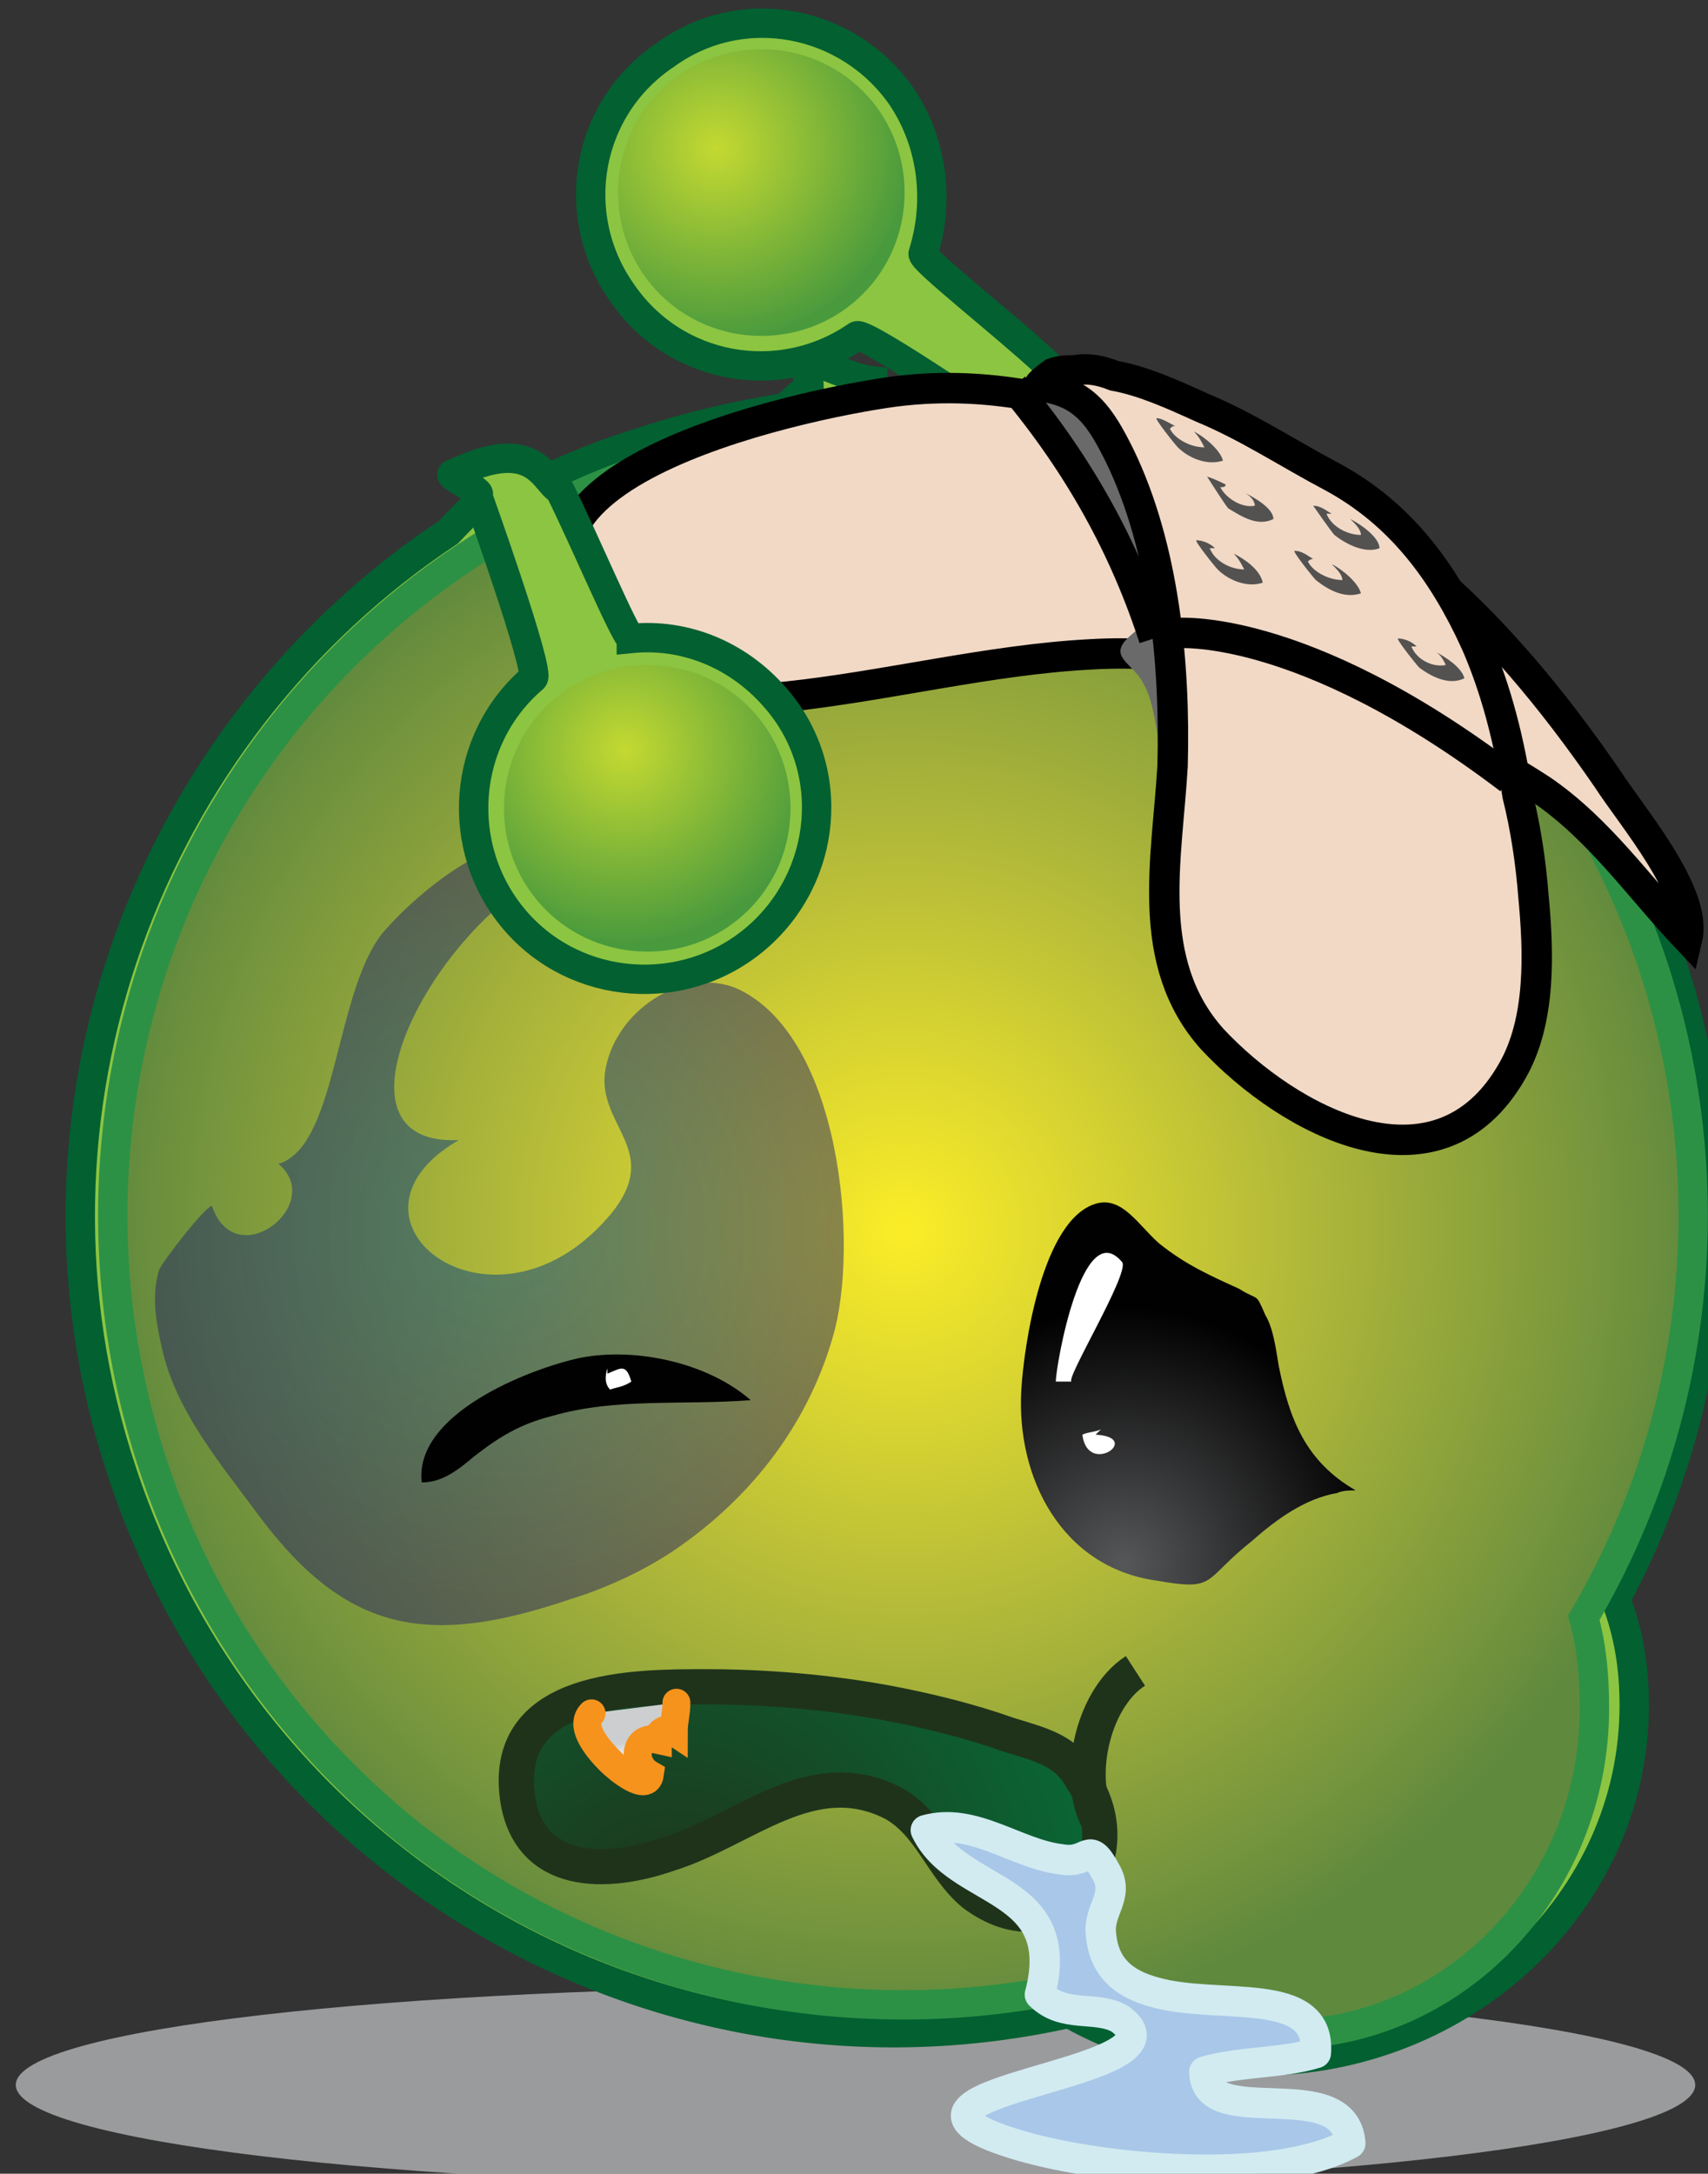 <?xml version="1.0" encoding="UTF-8" standalone="no"?>
<!-- Created with Inkscape (http://www.inkscape.org/) -->

<svg
   width="40.366mm"
   height="51.355mm"
   viewBox="0 0 40.366 51.355"
   version="1.1"
   id="svg5992"
   inkscape:version="1.2.1 (9c6d41e410, 2022-07-14, custom)"
   sodipodi:docname="25.svg"
   xmlns:inkscape="http://www.inkscape.org/namespaces/inkscape"
   xmlns:sodipodi="http://sodipodi.sourceforge.net/DTD/sodipodi-0.dtd"
   xmlns="http://www.w3.org/2000/svg"
   xmlns:svg="http://www.w3.org/2000/svg">
  <rect x="0" y="0" width="40.366" height="51.355" fill="#333333" stroke="none"/>
  <sodipodi:namedview
     id="namedview5994"
     pagecolor="#505050"
     bordercolor="#ffffff"
     borderopacity="1"
     inkscape:showpageshadow="0"
     inkscape:pageopacity="0"
     inkscape:pagecheckerboard="1"
     inkscape:deskcolor="#505050"
     inkscape:document-units="mm"
     showgrid="false"
     inkscape:zoom="0.91647663"
     inkscape:cx="60.012442"
     inkscape:cy="81.835148"
     inkscape:current-layer="layer1"
     showguides="false" />
  <defs
     id="defs5989">
    <radialGradient
       id="SVGID_118_"
       cx="-1737.379"
       cy="1352.75"
       r="76.253"
       gradientTransform="matrix(1.347,0,0,-1.347,2475.104,1953.579)"
       gradientUnits="userSpaceOnUse">
			<stop
   offset="0"
   style="stop-color:#FFF100"
   id="stop1716" />

			<stop
   offset="0.922"
   style="stop-color:#006E3A"
   id="stop1718" />

			<stop
   offset="1"
   style="stop-color:#005C36"
   id="stop1720" />

		</radialGradient>
    <radialGradient
       id="SVGID_119_"
       cx="-28975.201"
       cy="216694.47"
       r="9004656"
       gradientTransform="matrix(1.347,0,0,-1.347,2471.071,2080.593)"
       gradientUnits="userSpaceOnUse">
			<stop
   offset="0"
   style="stop-color:#FFF100"
   id="stop1725" />

			<stop
   offset="1"
   style="stop-color:#006E3A"
   id="stop1727" />

		</radialGradient>
    <radialGradient
       id="SVGID_120_"
       cx="-24072.584"
       cy="213092.28"
       r="8834610"
       gradientTransform="matrix(1.347,0,0,-1.347,2389.36,2050.266)"
       gradientUnits="userSpaceOnUse">
			<stop
   offset="0"
   style="stop-color:#FFF100"
   id="stop1732" />

			<stop
   offset="1"
   style="stop-color:#006E3A"
   id="stop1734" />

		</radialGradient>
    <radialGradient
       id="SVGID_112_"
       cx="-893.477"
       cy="1309.47"
       r="70.514"
       gradientTransform="matrix(1.347,0,0,-1.347,1798.237,1918.416)"
       gradientUnits="userSpaceOnUse">
		<stop
   offset="0"
   style="stop-color:#FFF100"
   id="stop1614" />

		<stop
   offset="1"
   style="stop-color:#006E3A"
   id="stop1616" />

	</radialGradient>
    <radialGradient
       id="SVGID_113_"
       cx="-974.059"
       cy="1466.622"
       r="12.85"
       gradientTransform="matrix(1.349,0,0,-1.349,1867.437,2047.622)"
       gradientUnits="userSpaceOnUse">
		<stop
   offset="0"
   style="stop-color:#FFF100"
   id="stop1621" />

		<stop
   offset="1"
   style="stop-color:#006E3A"
   id="stop1623" />

	</radialGradient>
    <radialGradient
       id="SVGID_114_"
       cx="-874.622"
       cy="1466.742"
       r="12.851"
       gradientTransform="matrix(1.349,0,0,-1.349,1787.459,2047.595)"
       gradientUnits="userSpaceOnUse">
		<stop
   offset="0"
   style="stop-color:#FFF100"
   id="stop1628" />

		<stop
   offset="1"
   style="stop-color:#006E3A"
   id="stop1630" />

	</radialGradient>
    <radialGradient
       id="SVGID_115_"
       cx="-2215.643"
       cy="1622.572"
       r="26.633"
       gradientTransform="matrix(1.951,0,0,-1.951,4919.958,3316.384)"
       gradientUnits="userSpaceOnUse">
		<stop
   offset="0"
   style="stop-color:#555658"
   id="stop1635" />

		<stop
   offset="1"
   style="stop-color:#000000"
   id="stop1637" />

	</radialGradient>
    <radialGradient
       id="SVGID_116_"
       cx="-641.423"
       cy="1259.461"
       r="42.783"
       gradientTransform="matrix(1.272,0,0,-1.272,1409.005,1751.703)"
       gradientUnits="userSpaceOnUse">
		<stop
   offset="0"
   style="stop-color:#555658"
   id="stop1642" />

		<stop
   offset="1"
   style="stop-color:#000000"
   id="stop1644" />

	</radialGradient>
    <radialGradient
       id="SVGID_117_"
       cx="-1951.996"
       cy="1344.262"
       r="10.348"
       gradientTransform="matrix(1.761,0,0,-1.761,4009.84,2602.632)"
       gradientUnits="userSpaceOnUse">
		<stop
   offset="0"
   style="stop-color:#1D3319"
   id="stop1649" />

		<stop
   offset="1"
   style="stop-color:#006E3A"
   id="stop1651" />

	</radialGradient>
    <radialGradient
       id="SVGID_100_"
       cx="-519.217"
       cy="1321.958"
       r="74.126"
       gradientTransform="matrix(1.347,0,0,-1.347,1499.049,1928.647)"
       gradientUnits="userSpaceOnUse">
			<stop
   offset="0"
   style="stop-color:#FFF100"
   id="stop1456" />

			<stop
   offset="0.922"
   style="stop-color:#006E3A"
   id="stop1458" />

			<stop
   offset="1"
   style="stop-color:#005C36"
   id="stop1460" />

		</radialGradient>
    <radialGradient
       id="SVGID_101_"
       cx="-607.611"
       cy="1482.771"
       r="13.502"
       gradientTransform="matrix(1.347,0,0,-1.347,1569.248,2057.402)"
       gradientUnits="userSpaceOnUse">
			<stop
   offset="0"
   style="stop-color:#FFF100"
   id="stop1465" />

			<stop
   offset="1"
   style="stop-color:#006E3A"
   id="stop1467" />

		</radialGradient>
    <radialGradient
       id="SVGID_102_"
       cx="-502.64"
       cy="1487.033"
       r="13.506"
       gradientTransform="matrix(1.347,0,0,-1.347,1484.582,2059.993)"
       gradientUnits="userSpaceOnUse">
			<stop
   offset="0"
   style="stop-color:#FFF100"
   id="stop1472" />

			<stop
   offset="1"
   style="stop-color:#006E3A"
   id="stop1474" />

		</radialGradient>
    <radialGradient
       id="SVGID_103_"
       cx="1671.583"
       cy="754.521"
       r="2.725"
       gradientTransform="matrix(0.852,0,0,-0.852,-662.475,765.768)"
       gradientUnits="userSpaceOnUse">
		<stop
   offset="0"
   style="stop-color:#ECE8C7"
   id="stop1481" />

		<stop
   offset="0.02"
   style="stop-color:#ECE8C7"
   id="stop1483" />

		<stop
   offset="0.561"
   style="stop-color:#FFFFFF"
   id="stop1485" />

		<stop
   offset="1"
   style="stop-color:#CCCECF"
   id="stop1487" />

	</radialGradient>
    <radialGradient
       id="SVGID_104_"
       cx="3591.7"
       cy="184.684"
       r="28.86"
       gradientTransform="matrix(0.648,0,0,-0.648,-1555.372,179.565)"
       gradientUnits="userSpaceOnUse">
		<stop
   offset="0"
   style="stop-color:#FFF100"
   id="stop1492" />

		<stop
   offset="1"
   style="stop-color:#006E3A"
   id="stop1494" />

	</radialGradient>
    <radialGradient
       id="SVGID_105_"
       cx="2590.886"
       cy="512.975"
       r="43.756"
       gradientTransform="matrix(0.741,0,0,-0.741,-1143.101,559.523)"
       gradientUnits="userSpaceOnUse">
			<stop
   offset="0"
   style="stop-color:#EDE9C7"
   id="stop1501" />

			<stop
   offset="0.02"
   style="stop-color:#EDE9C7"
   id="stop1503" />

			<stop
   offset="0.561"
   style="stop-color:#FFFFFF"
   id="stop1505" />

			<stop
   offset="1"
   style="stop-color:#CCCECF"
   id="stop1507" />

		</radialGradient>
    <radialGradient
       id="SVGID_106_"
       cx="-140.187"
       cy="1309.392"
       r="70.511"
       gradientTransform="matrix(1.347,0,0,-1.347,1195.159,1918.511)"
       gradientUnits="userSpaceOnUse">
			<stop
   offset="0"
   style="stop-color:#FFF100"
   id="stop1545" />

			<stop
   offset="1"
   style="stop-color:#006E3A"
   id="stop1547" />

		</radialGradient>
    <radialGradient
       id="SVGID_107_"
       cx="-214.663"
       cy="1465.135"
       r="12.847"
       gradientTransform="matrix(1.347,0,0,-1.347,1254.448,2043.157)"
       gradientUnits="userSpaceOnUse">
			<stop
   offset="0"
   style="stop-color:#FFF100"
   id="stop1552" />

			<stop
   offset="1"
   style="stop-color:#006E3A"
   id="stop1554" />

		</radialGradient>
    <radialGradient
       id="SVGID_108_"
       cx="-115.169"
       cy="1465.255"
       r="12.847"
       gradientTransform="matrix(1.347,0,0,-1.347,1174.482,2043.129)"
       gradientUnits="userSpaceOnUse">
			<stop
   offset="0"
   style="stop-color:#FFF100"
   id="stop1559" />

			<stop
   offset="1"
   style="stop-color:#006E3A"
   id="stop1561" />

		</radialGradient>
    <radialGradient
       id="SVGID_109_"
       cx="-1530.179"
       cy="1762.231"
       r="7.506"
       gradientTransform="matrix(2.332,0,0,-2.332,4575.295,4249.592)"
       gradientUnits="userSpaceOnUse">
			<stop
   offset="0"
   style="stop-color:#555658"
   id="stop1566" />

			<stop
   offset="1"
   style="stop-color:#000000"
   id="stop1568" />

		</radialGradient>
    <radialGradient
       id="SVGID_110_"
       cx="37.407"
       cy="1276.431"
       r="12.524"
       gradientTransform="matrix(1.278,0,0,-1.278,957.939,1774.353)"
       gradientUnits="userSpaceOnUse">
			<stop
   offset="0"
   style="stop-color:#555658"
   id="stop1573" />

			<stop
   offset="1"
   style="stop-color:#000000"
   id="stop1575" />

		</radialGradient>
    <radialGradient
       id="SVGID_111_"
       cx="-988.563"
       cy="1368.256"
       r="34.495"
       gradientTransform="matrix(1.759,0,0,-1.759,2713.507,2632.603)"
       gradientUnits="userSpaceOnUse">
			<stop
   offset="0"
   style="stop-color:#1D3319"
   id="stop1580" />

			<stop
   offset="1"
   style="stop-color:#006E3A"
   id="stop1582" />

		</radialGradient>
    <radialGradient
       id="SVGID_93_"
       cx="240.532"
       cy="1330.773"
       r="69.32"
       gradientTransform="matrix(1.347,0,0,-1.347,890.06,1935.633)"
       gradientUnits="userSpaceOnUse">
					<stop
   offset="0"
   style="stop-color:#FFF100"
   id="stop1374" />

					<stop
   offset="0.922"
   style="stop-color:#006E3A"
   id="stop1376" />

					<stop
   offset="1"
   style="stop-color:#005C36"
   id="stop1378" />

				</radialGradient>
    <radialGradient
       id="SVGID_94_"
       cx="244.505"
       cy="1476.136"
       r="12.628"
       gradientTransform="matrix(1.347,0,0,-1.347,886.86,2052.851)"
       gradientUnits="userSpaceOnUse">
					<stop
   offset="0"
   style="stop-color:#FFF100"
   id="stop1383" />

					<stop
   offset="1"
   style="stop-color:#006E3A"
   id="stop1385" />

				</radialGradient>
    <radialGradient
       id="SVGID_95_"
       cx="335.744"
       cy="1441.651"
       r="12.628"
       gradientTransform="matrix(1.347,0,0,-1.347,813.86,2024.851)"
       gradientUnits="userSpaceOnUse">
					<stop
   offset="0"
   style="stop-color:#FFF100"
   id="stop1390" />

					<stop
   offset="1"
   style="stop-color:#006E3A"
   id="stop1392" />

				</radialGradient>
    <radialGradient
       id="SVGID_96_"
       cx="-1166.209"
       cy="1938.519"
       r="7.887"
       gradientTransform="matrix(3.141,0,0,-3.141,4937.4,6220.628)"
       gradientUnits="userSpaceOnUse">
				<stop
   offset="0"
   style="stop-color:#555658"
   id="stop1399" />

				<stop
   offset="1"
   style="stop-color:#000000"
   id="stop1401" />

			</radialGradient>
    <radialGradient
       id="SVGID_97_"
       cx="-141.555"
       cy="1484.814"
       r="7.82"
       gradientTransform="matrix(1.595,0,0,-1.595,1463.966,2511.923)"
       gradientUnits="userSpaceOnUse">
				<stop
   offset="0"
   style="stop-color:#555658"
   id="stop1406" />

				<stop
   offset="1"
   style="stop-color:#000000"
   id="stop1408" />

			</radialGradient>
    <radialGradient
       id="SVGID_98_"
       cx="117.502"
       cy="780.917"
       r="42.012"
       gradientTransform="matrix(1.412,0,0,-0.902,1051.158,928.63)"
       gradientUnits="userSpaceOnUse">
				<stop
   offset="0"
   style="stop-color:#143556"
   id="stop1413" />

				<stop
   offset="0.169"
   style="stop-color:#12395A"
   id="stop1415" />

				<stop
   offset="0.388"
   style="stop-color:#034366"
   id="stop1417" />

				<stop
   offset="0.659"
   style="stop-color:#005378"
   id="stop1419" />

				<stop
   offset="0.941"
   style="stop-color:#006C93"
   id="stop1421" />

				<stop
   offset="1"
   style="stop-color:#00729A"
   id="stop1423" />

			</radialGradient>
    <radialGradient
       id="SVGID_99_"
       cx="2348.722"
       cy="573.132"
       r="44.714"
       gradientTransform="matrix(0.769,0,0,-0.769,-604.15,622.575)"
       gradientUnits="userSpaceOnUse">
					<stop
   offset="0"
   style="stop-color:#EDE9C7"
   id="stop1428" />

					<stop
   offset="0.02"
   style="stop-color:#EDE9C7"
   id="stop1430" />

					<stop
   offset="0.561"
   style="stop-color:#FFFFFF"
   id="stop1432" />

					<stop
   offset="1"
   style="stop-color:#CCCECF"
   id="stop1434" />

				</radialGradient>
    <radialGradient
       id="SVGID_89_"
       cx="456.202"
       cy="1641.38"
       r="11.862"
       gradientTransform="matrix(1.534,0,0,-1.534,776.211,2571.227)"
       gradientUnits="userSpaceOnUse">
		<stop
   offset="0"
   style="stop-color:#FFF100"
   id="stop1293" />

		<stop
   offset="1"
   style="stop-color:#006E3A"
   id="stop1295" />

	</radialGradient>
    <radialGradient
       id="SVGID_90_"
       cx="-1035.807"
       cy="1731.382"
       r="13.506"
       gradientTransform="matrix(5.064,0,0,-5.064,6676.628,9004.278)"
       gradientUnits="userSpaceOnUse">
		<stop
   offset="0"
   style="stop-color:#1F341B"
   id="stop1300" />

		<stop
   offset="0.231"
   style="stop-color:#1F351C"
   id="stop1302" />

		<stop
   offset="0.42"
   style="stop-color:#213A1F"
   id="stop1304" />

		<stop
   offset="0.588"
   style="stop-color:#214325"
   id="stop1306" />

		<stop
   offset="0.749"
   style="stop-color:#214F2B"
   id="stop1308" />

		<stop
   offset="0.91"
   style="stop-color:#196034"
   id="stop1310" />

		<stop
   offset="1"
   style="stop-color:#076E3A"
   id="stop1312" />

	</radialGradient>
    <radialGradient
       id="SVGID_91_"
       cx="-934.266"
       cy="1884.12"
       r="6.483"
       gradientTransform="matrix(4.198,0,0,-4.198,5347.268,8090.316)"
       gradientUnits="userSpaceOnUse">
		<stop
   offset="0"
   style="stop-color:#ECE8C7"
   id="stop1317" />

		<stop
   offset="0.02"
   style="stop-color:#ECE8C7"
   id="stop1319" />

		<stop
   offset="0.561"
   style="stop-color:#FFFFFF"
   id="stop1321" />

		<stop
   offset="1"
   style="stop-color:#CCCECF"
   id="stop1323" />

	</radialGradient>
    <radialGradient
       id="SVGID_92_"
       cx="2264.436"
       cy="612.742"
       r="2.601"
       gradientTransform="matrix(0.787,0,0,-0.787,-333.589,646.64)"
       gradientUnits="userSpaceOnUse">
		<stop
   offset="0"
   style="stop-color:#EDE9C7"
   id="stop1340" />

		<stop
   offset="0.02"
   style="stop-color:#EDE9C7"
   id="stop1342" />

		<stop
   offset="0.561"
   style="stop-color:#FFFFFF"
   id="stop1344" />

		<stop
   offset="1"
   style="stop-color:#CCCECF"
   id="stop1346" />

	</radialGradient>
    <radialGradient
       id="SVGID_82_"
       cx="1055.088"
       cy="1309.387"
       r="70.511"
       gradientTransform="matrix(1.347,0,0,-1.347,237.193,1918.47)"
       gradientUnits="userSpaceOnUse">
			<stop
   offset="0"
   style="stop-color:#FFF100"
   id="stop1219" />

			<stop
   offset="1"
   style="stop-color:#006E3A"
   id="stop1221" />

		</radialGradient>
    <radialGradient
       id="SVGID_83_"
       cx="980.128"
       cy="1465.144"
       r="12.847"
       gradientTransform="matrix(1.347,0,0,-1.347,297.382,2043.238)"
       gradientUnits="userSpaceOnUse">
			<stop
   offset="0"
   style="stop-color:#FFF100"
   id="stop1226" />

			<stop
   offset="1"
   style="stop-color:#006E3A"
   id="stop1228" />

		</radialGradient>
    <radialGradient
       id="SVGID_84_"
       cx="1079.046"
       cy="1465.275"
       r="12.847"
       gradientTransform="matrix(1.347,0,0,-1.347,218.337,2043.306)"
       gradientUnits="userSpaceOnUse">
			<stop
   offset="0"
   style="stop-color:#FFF100"
   id="stop1233" />

			<stop
   offset="1"
   style="stop-color:#006E3A"
   id="stop1235" />

		</radialGradient>
    <radialGradient
       id="SVGID_85_"
       cx="710.825"
       cy="1526.501"
       r="13.781"
       gradientTransform="matrix(1.699,0,0,-1.699,457.663,2741.256)"
       gradientUnits="userSpaceOnUse">
			<stop
   offset="0"
   style="stop-color:#555658"
   id="stop1240" />

			<stop
   offset="1"
   style="stop-color:#000000"
   id="stop1242" />

		</radialGradient>
    <radialGradient
       id="SVGID_86_"
       cx="1158.037"
       cy="1266.334"
       r="18.348"
       gradientTransform="matrix(1.276,0,0,-1.276,184.494,1763.274)"
       gradientUnits="userSpaceOnUse">
			<stop
   offset="0"
   style="stop-color:#555658"
   id="stop1247" />

			<stop
   offset="1"
   style="stop-color:#000000"
   id="stop1249" />

		</radialGradient>
    <radialGradient
       id="SVGID_87_"
       cx="542.294"
       cy="1367.533"
       r="59.939"
       gradientTransform="matrix(1.758,0,0,-1.758,660.518,2630.349)"
       gradientUnits="userSpaceOnUse">
			<stop
   offset="0"
   style="stop-color:#1D3319"
   id="stop1254" />

			<stop
   offset="1"
   style="stop-color:#006E3A"
   id="stop1256" />

		</radialGradient>
    <radialGradient
       id="SVGID_88_"
       cx="2466.901"
       cy="519.953"
       r="56.458"
       gradientTransform="matrix(0.744,0,0,-0.744,-195.575,570.769)"
       gradientUnits="userSpaceOnUse">
				<stop
   offset="0"
   style="stop-color:#EDE9C7"
   id="stop1261" />

				<stop
   offset="0.02"
   style="stop-color:#EDE9C7"
   id="stop1263" />

				<stop
   offset="0.561"
   style="stop-color:#FFFFFF"
   id="stop1265" />

				<stop
   offset="1"
   style="stop-color:#CCCECF"
   id="stop1267" />

			</radialGradient>
    <radialGradient
       id="SVGID_79_"
       cx="824.358"
       cy="1701.902"
       r="44.883"
       gradientTransform="matrix(2.321,0,0,-2.321,-78.783,4110.976)"
       gradientUnits="userSpaceOnUse">
		<stop
   offset="0"
   style="stop-color:#FBEC27"
   id="stop1121" />

		<stop
   offset="1"
   style="stop-color:#0B6E3A"
   id="stop1123" />

	</radialGradient>
    <radialGradient
       id="SVGID_80_"
       cx="630.01"
       cy="1788.583"
       r="23.645"
       gradientTransform="matrix(4.018,0,0,-4.018,-659.029,7390.256)"
       gradientUnits="userSpaceOnUse">
		<stop
   offset="0"
   style="stop-color:#FBED22"
   id="stop1130" />

		<stop
   offset="0.929"
   style="stop-color:#04714E"
   id="stop1132" />

		<stop
   offset="1"
   style="stop-color:#076E3A"
   id="stop1134" />

	</radialGradient>
    <radialGradient
       id="SVGID_81_"
       cx="1816.611"
       cy="980.991"
       r="22.937"
       gradientTransform="matrix(1.014,0,0,-1.014,-1.111,1155.001)"
       gradientUnits="userSpaceOnUse">
		<stop
   offset="0"
   style="stop-color:#565759"
   id="stop1139" />

		<stop
   offset="1"
   style="stop-color:#010101"
   id="stop1141" />

	</radialGradient>
    <radialGradient
       id="SVGID_73_"
       cx="1893.876"
       cy="1400.597"
       r="12.847"
       gradientTransform="matrix(1.347,0,0,-1.347,-435.029,1991.742)"
       gradientUnits="userSpaceOnUse">
			<stop
   offset="0"
   style="stop-color:#FBED22"
   id="stop1048" />

			<stop
   offset="1"
   style="stop-color:#076E3A"
   id="stop1050" />

		</radialGradient>
    <radialGradient
       id="SVGID_74_"
       cx="1731.66"
       cy="1455.197"
       r="12.333"
       gradientTransform="matrix(1.403,0,0,-1.403,-383.664,2140.306)"
       gradientUnits="userSpaceOnUse">
			<stop
   offset="0"
   style="stop-color:#FBED22"
   id="stop1057" />

			<stop
   offset="1"
   style="stop-color:#076E3A"
   id="stop1059" />

		</radialGradient>
    <radialGradient
       id="SVGID_75_"
       cx="1861.51"
       cy="1309.376"
       r="70.511"
       gradientTransform="matrix(1.347,0,0,-1.347,-408.752,1918.402)"
       gradientUnits="userSpaceOnUse">
			<stop
   offset="0"
   style="stop-color:#FBED22"
   id="stop1068" />

			<stop
   offset="1"
   style="stop-color:#076E3A"
   id="stop1070" />

		</radialGradient>
    <radialGradient
       id="SVGID_76_"
       cx="1572.845"
       cy="1885.436"
       r="20.471"
       gradientTransform="matrix(2.166,0,0,-3.212,-1317.99,6207.252)"
       gradientUnits="userSpaceOnUse">
			<stop
   offset="0"
   style="stop-color:#565759"
   id="stop1077" />

			<stop
   offset="1"
   style="stop-color:#010101"
   id="stop1079" />

		</radialGradient>
    <radialGradient
       id="SVGID_77_"
       cx="1576.126"
       cy="1881.491"
       r="20.686"
       gradientTransform="matrix(2.143,0,0,-3.178,-1290.045,6131.917)"
       gradientUnits="userSpaceOnUse">
			<stop
   offset="0"
   style="stop-color:#565759"
   id="stop1084" />

			<stop
   offset="1"
   style="stop-color:#010101"
   id="stop1086" />

		</radialGradient>
    <radialGradient
       id="SVGID_78_"
       cx="1827.936"
       cy="1180.204"
       r="20.807"
       gradientTransform="matrix(1.335,0,0,-1.335,-363.662,1797.341)"
       gradientUnits="userSpaceOnUse">
			<stop
   offset="0"
   style="stop-color:#ECE8C7"
   id="stop1091" />

			<stop
   offset="0.02"
   style="stop-color:#ECE8C7"
   id="stop1093" />

			<stop
   offset="0.561"
   style="stop-color:#FFFFFF"
   id="stop1095" />

			<stop
   offset="1"
   style="stop-color:#CCCECF"
   id="stop1097" />

		</radialGradient>
    <radialGradient
       id="SVGID_57_"
       cx="2322.779"
       cy="1423.338"
       r="12.851"
       gradientTransform="matrix(1.347,0,0,-1.347,-777.085,2008.585)"
       gradientUnits="userSpaceOnUse">
			<stop
   offset="0"
   style="stop-color:#FBEC27"
   id="stop770" />

			<stop
   offset="1"
   style="stop-color:#0B6E3A"
   id="stop772" />

		</radialGradient>
    <linearGradient
       id="SVGID_58_"
       gradientUnits="userSpaceOnUse"
       x1="2324.387"
       y1="894.012"
       x2="2423.664"
       y2="1036.609"
       gradientTransform="matrix(1,0,0,-1,0,1124.474)">
				<stop
   offset="0"
   style="stop-color:#2E63B0"
   id="stop777" />

				<stop
   offset="0.012"
   style="stop-color:#2E63B0"
   id="stop779" />

				<stop
   offset="0.129"
   style="stop-color:#6981C0"
   id="stop781" />

				<stop
   offset="0.341"
   style="stop-color:#2E63B0"
   id="stop783" />

				<stop
   offset="0.612"
   style="stop-color:#272C74"
   id="stop785" />

				<stop
   offset="0.631"
   style="stop-color:#28357A"
   id="stop787" />

				<stop
   offset="0.678"
   style="stop-color:#2B498E"
   id="stop789" />

				<stop
   offset="0.741"
   style="stop-color:#2C579F"
   id="stop791" />

				<stop
   offset="0.788"
   style="stop-color:#2E60AA"
   id="stop793" />

				<stop
   offset="0.831"
   style="stop-color:#2E63B0"
   id="stop795" />

				<stop
   offset="1"
   style="stop-color:#2E63B0"
   id="stop797" />

			</linearGradient>
    <linearGradient
       id="SVGID_59_"
       gradientUnits="userSpaceOnUse"
       x1="2424.054"
       y1="919.019"
       x2="2334.386"
       y2="944.256"
       gradientTransform="matrix(1,0,0,-1,0,1124.474)">
				<stop
   offset="0"
   style="stop-color:#F7C434"
   id="stop802" />

				<stop
   offset="0"
   style="stop-color:#F7C434"
   id="stop804" />

				<stop
   offset="0.369"
   style="stop-color:#FFFFFF"
   id="stop806" />

				<stop
   offset="0.678"
   style="stop-color:#F8D438"
   id="stop808" />

				<stop
   offset="0.922"
   style="stop-color:#F68E26"
   id="stop810" />

				<stop
   offset="1"
   style="stop-color:#F68E26"
   id="stop812" />

			</linearGradient>
    <radialGradient
       id="SVGID_60_"
       cx="2215.649"
       cy="1688.205"
       r="70.511"
       gradientTransform="matrix(1.912,0,0,-1.912,-1918.374,3346.861)"
       gradientUnits="userSpaceOnUse">
			<stop
   offset="0"
   style="stop-color:#CADB29"
   id="stop831" />

			<stop
   offset="0.612"
   style="stop-color:#A7572C"
   id="stop833" />

			<stop
   offset="1"
   style="stop-color:#0B6E3A"
   id="stop835" />

		</radialGradient>
    <radialGradient
       id="SVGID_61_"
       cx="2184.34"
       cy="1458.997"
       r="12.843"
       gradientTransform="matrix(1.347,0,0,-1.347,-667.874,2038.552)"
       gradientUnits="userSpaceOnUse">
			<stop
   offset="0"
   style="stop-color:#FBED22"
   id="stop842" />

			<stop
   offset="1"
   style="stop-color:#076E3A"
   id="stop844" />

		</radialGradient>
    <radialGradient
       id="SVGID_62_"
       cx="2142.135"
       cy="1451.965"
       r="50.433"
       gradientTransform="matrix(2.077,0,0,-2.077,-2156.044,3246.039)"
       gradientUnits="userSpaceOnUse">
				<stop
   offset="0"
   style="stop-color:#1F341B"
   id="stop853" />

				<stop
   offset="1"
   style="stop-color:#076E3A"
   id="stop855" />

			</radialGradient>
    <radialGradient
       id="SVGID_63_"
       cx="2338.965"
       cy="720.313"
       r="49.547"
       gradientTransform="matrix(0.847,0,0,-0.847,293.814,794.287)"
       gradientUnits="userSpaceOnUse">
					<stop
   offset="0"
   style="stop-color:#ECE8C7"
   id="stop860" />

					<stop
   offset="0.02"
   style="stop-color:#ECE8C7"
   id="stop862" />

					<stop
   offset="0.561"
   style="stop-color:#FFFFFF"
   id="stop864" />

					<stop
   offset="1"
   style="stop-color:#CCCECF"
   id="stop866" />

				</radialGradient>
    <radialGradient
       id="SVGID_64_"
       cx="2236.381"
       cy="1641.647"
       r="17.354"
       gradientTransform="matrix(1.764,0,0,-1.764,-1621.805,3008.128)"
       gradientUnits="userSpaceOnUse">
			<stop
   offset="0"
   style="stop-color:#565759"
   id="stop885" />

			<stop
   offset="1"
   style="stop-color:#010101"
   id="stop887" />

		</radialGradient>
    <radialGradient
       id="SVGID_65_"
       cx="2244.105"
       cy="1344.465"
       r="20.11"
       gradientTransform="matrix(1.459,0,0,-1.459,-958.887,2135.591)"
       gradientUnits="userSpaceOnUse">
			<stop
   offset="0"
   style="stop-color:#565759"
   id="stop892" />

			<stop
   offset="1"
   style="stop-color:#010101"
   id="stop894" />

		</radialGradient>
    <linearGradient
       id="SVGID_66_"
       gradientUnits="userSpaceOnUse"
       x1="2356.374"
       y1="850.997"
       x2="2323.444"
       y2="892.75"
       gradientTransform="matrix(1,0,0,-1,0,1124.474)">
			<stop
   offset="0"
   style="stop-color:#F7C434"
   id="stop899" />

			<stop
   offset="0"
   style="stop-color:#F7C434"
   id="stop901" />

			<stop
   offset="0.369"
   style="stop-color:#FFFFFF"
   id="stop903" />

			<stop
   offset="0.678"
   style="stop-color:#F8D438"
   id="stop905" />

			<stop
   offset="0.922"
   style="stop-color:#F68E26"
   id="stop907" />

			<stop
   offset="1"
   style="stop-color:#F68E26"
   id="stop909" />

		</linearGradient>
    <linearGradient
       id="SVGID_67_"
       gradientUnits="userSpaceOnUse"
       x1="2229.528"
       y1="871.693"
       x2="2216.117"
       y2="886.023"
       gradientTransform="matrix(1,0,0,-1,0,1124.474)">
			<stop
   offset="0"
   style="stop-color:#F7C434"
   id="stop914" />

			<stop
   offset="0"
   style="stop-color:#F7C434"
   id="stop916" />

			<stop
   offset="0.369"
   style="stop-color:#FFFFFF"
   id="stop918" />

			<stop
   offset="0.678"
   style="stop-color:#F8D438"
   id="stop920" />

			<stop
   offset="0.922"
   style="stop-color:#F68E26"
   id="stop922" />

			<stop
   offset="1"
   style="stop-color:#F68E26"
   id="stop924" />

		</linearGradient>
    <linearGradient
       id="SVGID_68_"
       gradientUnits="userSpaceOnUse"
       x1="2325.624"
       y1="998.82"
       x2="2284.741"
       y2="1009.866"
       gradientTransform="matrix(1,0,0,-1,0,1124.474)">
			<stop
   offset="0"
   style="stop-color:#F7C434"
   id="stop941" />

			<stop
   offset="0"
   style="stop-color:#F7C434"
   id="stop943" />

			<stop
   offset="0.369"
   style="stop-color:#FFFFFF"
   id="stop945" />

			<stop
   offset="0.678"
   style="stop-color:#F8D438"
   id="stop947" />

			<stop
   offset="0.922"
   style="stop-color:#F68E26"
   id="stop949" />

			<stop
   offset="1"
   style="stop-color:#F68E26"
   id="stop951" />

		</linearGradient>
    <radialGradient
       id="SVGID_69_"
       cx="3145.809"
       cy="1930.574"
       r="7.051"
       gradientTransform="matrix(2.454,0,0,-2.454,-5073.507,4830.071)"
       gradientUnits="userSpaceOnUse">
		<stop
   offset="0"
   style="stop-color:#FBED22"
   id="stop971" />

		<stop
   offset="1"
   style="stop-color:#076E3A"
   id="stop973" />

	</radialGradient>
    <radialGradient
       id="SVGID_70_"
       cx="2696.248"
       cy="1772.123"
       r="16.319"
       gradientTransform="matrix(2.035,0,0,-2.48,-2985.521,4542.999)"
       gradientUnits="userSpaceOnUse">
			<stop
   offset="0"
   style="stop-color:#56585A"
   id="stop978" />

			<stop
   offset="1"
   style="stop-color:#020202"
   id="stop980" />

		</radialGradient>
    <radialGradient
       id="SVGID_71_"
       cx="2621.546"
       cy="1138.898"
       r="20.162"
       gradientTransform="matrix(1.217,0,0,-1.217,-654.882,1581.807)"
       gradientUnits="userSpaceOnUse">
		<stop
   offset="0"
   style="stop-color:#EBE8C6"
   id="stop1015" />

		<stop
   offset="0.02"
   style="stop-color:#EBE8C6"
   id="stop1017" />

		<stop
   offset="0.561"
   style="stop-color:#FFFFFF"
   id="stop1019" />

		<stop
   offset="1"
   style="stop-color:#CCCECF"
   id="stop1021" />

	</radialGradient>
    <radialGradient
       id="SVGID_72_"
       cx="2802.723"
       cy="1971.397"
       r="15.326"
       gradientTransform="matrix(2.05,0,0,-3.439,-3203.811,6914.46)"
       gradientUnits="userSpaceOnUse">
			<stop
   offset="0"
   style="stop-color:#56585A"
   id="stop1030" />

			<stop
   offset="1"
   style="stop-color:#020202"
   id="stop1032" />

		</radialGradient>
    <radialGradient
       id="SVGID_54_"
       cx="3393.454"
       cy="1969.386"
       r="6.167"
       gradientTransform="matrix(2.807,0,0,-2.807,-6811.248,5632.341)"
       gradientUnits="userSpaceOnUse">
		<stop
   offset="0"
   style="stop-color:#FBED22"
   id="stop728" />

		<stop
   offset="1"
   style="stop-color:#076E3A"
   id="stop730" />

	</radialGradient>
    <radialGradient
       id="SVGID_55_"
       cx="3363.19"
       cy="1759.634"
       r="20.42"
       gradientTransform="matrix(2.179,0,0,-2.179,-4586.824,3960.361)"
       gradientUnits="userSpaceOnUse">
			<stop
   offset="0"
   style="stop-color:#565759"
   id="stop743" />

			<stop
   offset="1"
   style="stop-color:#010101"
   id="stop745" />

		</radialGradient>
    <radialGradient
       id="SVGID_56_"
       cx="3492.389"
       cy="1814.914"
       r="20.543"
       gradientTransform="matrix(2.166,0,0,-2.166,-4774.346,4035.543)"
       gradientUnits="userSpaceOnUse">
			<stop
   offset="0"
   style="stop-color:#565759"
   id="stop754" />

			<stop
   offset="1"
   style="stop-color:#010101"
   id="stop756" />

		</radialGradient>
    <radialGradient
       id="SVGID_47_"
       cx="3461.135"
       cy="1316.616"
       r="70.507"
       gradientTransform="matrix(1.347,0,0,-1.347,-1690.918,1924.62)"
       gradientUnits="userSpaceOnUse">
			<stop
   offset="0"
   style="stop-color:#FBED22"
   id="stop624" />

			<stop
   offset="1"
   style="stop-color:#076E3A"
   id="stop626" />

		</radialGradient>
    <radialGradient
       id="SVGID_48_"
       cx="3343.477"
       cy="1440.353"
       r="12.847"
       gradientTransform="matrix(1.347,0,0,-1.347,-1595.596,2023.211)"
       gradientUnits="userSpaceOnUse">
			<stop
   offset="0"
   style="stop-color:#FBED22"
   id="stop631" />

			<stop
   offset="1"
   style="stop-color:#076E3A"
   id="stop633" />

		</radialGradient>
    <radialGradient
       id="SVGID_49_"
       cx="3438.484"
       cy="1468.227"
       r="12.847"
       gradientTransform="matrix(1.347,0,0,-1.347,-1671.585,2045.17)"
       gradientUnits="userSpaceOnUse">
			<stop
   offset="0"
   style="stop-color:#FBED22"
   id="stop638" />

			<stop
   offset="1"
   style="stop-color:#076E3A"
   id="stop640" />

		</radialGradient>
    <radialGradient
       id="SVGID_50_"
       cx="3726.092"
       cy="1748.43"
       r="16.951"
       gradientTransform="matrix(1.622,0,0,-2.405,-3058.935,4356.717)"
       gradientUnits="userSpaceOnUse">
			<stop
   offset="0"
   style="stop-color:#565759"
   id="stop645" />

			<stop
   offset="1"
   style="stop-color:#010101"
   id="stop647" />

		</radialGradient>
    <radialGradient
       id="SVGID_51_"
       cx="3379.519"
       cy="1140.84"
       r="30.522"
       gradientTransform="matrix(1.319,0,0,-1.319,-1511.907,1741.387)"
       gradientUnits="userSpaceOnUse">
			<stop
   offset="0"
   style="stop-color:#1F341B"
   id="stop652" />

			<stop
   offset="1"
   style="stop-color:#076E3A"
   id="stop654" />

		</radialGradient>
    <radialGradient
       id="SVGID_52_"
       cx="3955.819"
       cy="1844.201"
       r="15.814"
       gradientTransform="matrix(2.002,0,0,-2.969,-4934.409,5629.869)"
       gradientUnits="userSpaceOnUse">
			<stop
   offset="0"
   style="stop-color:#565759"
   id="stop659" />

			<stop
   offset="1"
   style="stop-color:#010101"
   id="stop661" />

		</radialGradient>
    <radialGradient
       id="SVGID_53_"
       cx="2341.06"
       cy="534.979"
       r="24.851"
       gradientTransform="matrix(0.75,0,0,-0.75,1194.063,619.566)"
       gradientUnits="userSpaceOnUse">
			<stop
   offset="0"
   style="stop-color:#EDE9C7"
   id="stop674" />

			<stop
   offset="0.02"
   style="stop-color:#EDE9C7"
   id="stop676" />

			<stop
   offset="0.561"
   style="stop-color:#FFFFFF"
   id="stop678" />

			<stop
   offset="1"
   style="stop-color:#CCCECF"
   id="stop680" />

		</radialGradient>
    <radialGradient
       id="SVGID_35_"
       cx="4601.148"
       cy="1634.702"
       r="69.101"
       gradientTransform="matrix(1.951,0,0,-1.951,-5732.008,3335.356)"
       gradientUnits="userSpaceOnUse">
			<stop
   offset="0"
   style="stop-color:#CADB29"
   id="stop494" />

			<stop
   offset="0.612"
   style="stop-color:#A7572C"
   id="stop496" />

			<stop
   offset="1"
   style="stop-color:#0B6E3A"
   id="stop498" />

		</radialGradient>
    <radialGradient
       id="SVGID_36_"
       cx="3900.842"
       cy="1458.423"
       r="12.847"
       gradientTransform="matrix(1.347,0,0,-1.347,-2040.207,2036.735)"
       gradientUnits="userSpaceOnUse">
			<stop
   offset="0"
   style="stop-color:#FBEC27"
   id="stop503" />

			<stop
   offset="1"
   style="stop-color:#0B6E3A"
   id="stop505" />

		</radialGradient>
    <radialGradient
       id="SVGID_37_"
       cx="3758.119"
       cy="1438.943"
       r="12.847"
       gradientTransform="matrix(1.347,0,0,-1.347,-1928.907,2022.592)"
       gradientUnits="userSpaceOnUse">
			<stop
   offset="0"
   style="stop-color:#FBED22"
   id="stop512" />

			<stop
   offset="1"
   style="stop-color:#076E3A"
   id="stop514" />

		</radialGradient>
    <radialGradient
       id="SVGID_38_"
       cx="4307.309"
       cy="1521.685"
       r="45.467"
       gradientTransform="matrix(1.88,0,0,-1.88,-4947.94,3041.42)"
       gradientUnits="userSpaceOnUse">
			<stop
   offset="0"
   style="stop-color:#1F341B"
   id="stop523" />

			<stop
   offset="1"
   style="stop-color:#076E3A"
   id="stop525" />

		</radialGradient>
    <radialGradient
       id="SVGID_39_"
       cx="3693.037"
       cy="1246.299"
       r="16.39"
       gradientTransform="matrix(1.224,0,0,-1.224,-1312.86,1657.615)"
       gradientUnits="userSpaceOnUse">
			<stop
   offset="0"
   style="stop-color:#565759"
   id="stop530" />

			<stop
   offset="1"
   style="stop-color:#010101"
   id="stop532" />

		</radialGradient>
    <radialGradient
       id="SVGID_40_"
       cx="3882.847"
       cy="1274.778"
       r="16.857"
       gradientTransform="matrix(1.339,0,0,-1.339,-1988.307,1876.823)"
       gradientUnits="userSpaceOnUse">
			<stop
   offset="0"
   style="stop-color:#565759"
   id="stop537" />

			<stop
   offset="1"
   style="stop-color:#010101"
   id="stop539" />

		</radialGradient>
    <radialGradient
       id="SVGID_10_"
       cx="4298.2"
       cy="1318.833"
       r="69.101"
       gradientTransform="matrix(1.375,0,0,-1.375,-2506.396,1972.972)"
       gradientUnits="userSpaceOnUse">
			<stop
   offset="0"
   style="stop-color:#FBEC27"
   id="stop132" />

			<stop
   offset="1"
   style="stop-color:#0B6E3A"
   id="stop134" />

		</radialGradient>
    <radialGradient
       id="SVGID_11_"
       cx="4279.315"
       cy="1452.98"
       r="12.847"
       gradientTransform="matrix(1.347,0,0,-1.347,-2343.207,2032.735)"
       gradientUnits="userSpaceOnUse">
			<stop
   offset="0"
   style="stop-color:#FBEC27"
   id="stop139" />

			<stop
   offset="1"
   style="stop-color:#0B6E3A"
   id="stop141" />

		</radialGradient>
    <radialGradient
       id="SVGID_12_"
       cx="2550.454"
       cy="1134.698"
       r="12.022"
       gradientTransform="matrix(0.794,0,0,-1.177,1391.39,1512.29)"
       gradientUnits="userSpaceOnUse">
			<stop
   offset="0"
   style="stop-color:#56585A"
   id="stop146" />

			<stop
   offset="1"
   style="stop-color:#020202"
   id="stop148" />

		</radialGradient>
    <radialGradient
       id="SVGID_13_"
       cx="4500.172"
       cy="1253.906"
       r="11.955"
       gradientTransform="matrix(1.563,0,0,-1.563,-3669.278,2202.046)"
       gradientUnits="userSpaceOnUse">
			<stop
   offset="0"
   style="stop-color:#1F341B"
   id="stop153" />

			<stop
   offset="1"
   style="stop-color:#076E3A"
   id="stop155" />

		</radialGradient>
    <radialGradient
       id="SVGID_14_"
       cx="2859.514"
       cy="1201.689"
       r="10.951"
       gradientTransform="matrix(0.864,0,0,-1.281,879.048,1727.807)"
       gradientUnits="userSpaceOnUse">
			<stop
   offset="0"
   style="stop-color:#56585A"
   id="stop160" />

			<stop
   offset="1"
   style="stop-color:#020202"
   id="stop162" />

		</radialGradient>
    <radialGradient
       id="SVGID_15_"
       cx="4134.846"
       cy="1444.201"
       r="12.847"
       gradientTransform="matrix(1.347,0,0,-1.347,-2228.374,2025.939)"
       gradientUnits="userSpaceOnUse">
			<stop
   offset="0"
   style="stop-color:#FBED22"
   id="stop169" />

			<stop
   offset="1"
   style="stop-color:#076E3A"
   id="stop171" />

		</radialGradient>
    <linearGradient
       id="SVGID_16_"
       gradientUnits="userSpaceOnUse"
       x1="3309.095"
       y1="946.069"
       x2="3386.092"
       y2="1004.834"
       gradientTransform="matrix(1,0,0,-1,0,1124.474)">
					<stop
   offset="0"
   style="stop-color:#AAE0F9"
   id="stop188" />

					<stop
   offset="0.012"
   style="stop-color:#AAE0F9"
   id="stop190" />

					<stop
   offset="0.412"
   style="stop-color:#E4F4FC"
   id="stop192" />

					<stop
   offset="0.839"
   style="stop-color:#00ADEE"
   id="stop194" />

					<stop
   offset="0.949"
   style="stop-color:#AAE0F9"
   id="stop196" />

					<stop
   offset="1"
   style="stop-color:#AAE0F9"
   id="stop198" />

				</linearGradient>
    <linearGradient
       id="SVGID_17_"
       gradientUnits="userSpaceOnUse"
       x1="3384.754"
       y1="945.414"
       x2="3461.754"
       y2="1004.186"
       gradientTransform="matrix(1,0,0,-1,0,1124.474)">
					<stop
   offset="0"
   style="stop-color:#AAE0F9"
   id="stop219" />

					<stop
   offset="0.012"
   style="stop-color:#AAE0F9"
   id="stop221" />

					<stop
   offset="0.412"
   style="stop-color:#E4F4FC"
   id="stop223" />

					<stop
   offset="0.839"
   style="stop-color:#00ADEE"
   id="stop225" />

					<stop
   offset="0.949"
   style="stop-color:#AAE0F9"
   id="stop227" />

					<stop
   offset="1"
   style="stop-color:#AAE0F9"
   id="stop229" />

				</linearGradient>
    <radialGradient
       id="SVGID_28_"
       cx="4680.403"
       cy="1318.839"
       r="69.101"
       gradientTransform="matrix(1.375,0,0,-1.375,-2828.43,1973.013)"
       gradientUnits="userSpaceOnUse">
			<stop
   offset="0"
   style="stop-color:#FBEC27"
   id="stop394" />

			<stop
   offset="1"
   style="stop-color:#0B6E3A"
   id="stop396" />

		</radialGradient>
    <radialGradient
       id="SVGID_29_"
       cx="4491.642"
       cy="1451.689"
       r="12.847"
       gradientTransform="matrix(1.347,0,0,-1.347,-2514.529,2032.129)"
       gradientUnits="userSpaceOnUse">
			<stop
   offset="0"
   style="stop-color:#FBEC27"
   id="stop401" />

			<stop
   offset="1"
   style="stop-color:#0B6E3A"
   id="stop403" />

		</radialGradient>
    <radialGradient
       id="SVGID_30_"
       cx="4740.789"
       cy="1477.285"
       r="12.333"
       gradientTransform="matrix(1.403,0,0,-1.403,-3045.064,2160.796)"
       gradientUnits="userSpaceOnUse">
			<stop
   offset="0"
   style="stop-color:#FBED22"
   id="stop410" />

			<stop
   offset="1"
   style="stop-color:#076E3A"
   id="stop412" />

		</radialGradient>
    <radialGradient
       id="SVGID_31_"
       cx="5099.708"
       cy="1790.31"
       r="20.781"
       gradientTransform="matrix(1.616,0,0,-2.397,-4639.59,4427.206)"
       gradientUnits="userSpaceOnUse">
				<stop
   offset="0"
   style="stop-color:#56585A"
   id="stop419" />

				<stop
   offset="1"
   style="stop-color:#020202"
   id="stop421" />

			</radialGradient>
    <radialGradient
       id="SVGID_32_"
       cx="5349.953"
       cy="1786.372"
       r="19.383"
       gradientTransform="matrix(1.799,0,0,-2.668,-6019.539,4922.195)"
       gradientUnits="userSpaceOnUse">
				<stop
   offset="0"
   style="stop-color:#56585A"
   id="stop432" />

				<stop
   offset="1"
   style="stop-color:#020202"
   id="stop434" />

			</radialGradient>
    <radialGradient
       id="SVGID_33_"
       cx="3094.4"
       cy="781.198"
       r="34.945"
       gradientTransform="matrix(0.889,0,0,-0.889,823.5,890.074)"
       gradientUnits="userSpaceOnUse">
			<stop
   offset="0"
   style="stop-color:#133656"
   id="stop447" />

			<stop
   offset="0.169"
   style="stop-color:#123A5A"
   id="stop449" />

			<stop
   offset="0.388"
   style="stop-color:#014467"
   id="stop451" />

			<stop
   offset="0.659"
   style="stop-color:#045478"
   id="stop453" />

			<stop
   offset="0.941"
   style="stop-color:#056D94"
   id="stop455" />

			<stop
   offset="1"
   style="stop-color:#09729A"
   id="stop457" />

		</radialGradient>
    <radialGradient
       id="SVGID_34_"
       cx="2396.071"
       cy="565.65"
       r="33.907"
       gradientTransform="matrix(0.765,0,0,-0.765,1733.941,638.558)"
       gradientUnits="userSpaceOnUse">
						<stop
   offset="0"
   style="stop-color:#EBE8C6"
   id="stop462" />

						<stop
   offset="0.02"
   style="stop-color:#EBE8C6"
   id="stop464" />

						<stop
   offset="0.561"
   style="stop-color:#FFFFFF"
   id="stop466" />

						<stop
   offset="1"
   style="stop-color:#CBCDCE"
   id="stop468" />

					</radialGradient>
    <radialGradient
       id="SVGID_18_"
       cx="5793.971"
       cy="1502.918"
       r="66.533"
       gradientTransform="matrix(1.702,0,0,-1.702,-6015.226,2717.023)"
       gradientUnits="userSpaceOnUse">
			<stop
   offset="0"
   style="stop-color:#FBED22"
   id="stop251" />

			<stop
   offset="0.929"
   style="stop-color:#04714E"
   id="stop253" />

			<stop
   offset="1"
   style="stop-color:#076E3A"
   id="stop255" />

		</radialGradient>
    <radialGradient
       id="SVGID_19_"
       cx="2842.057"
       cy="1270.695"
       r="19.515"
       gradientTransform="matrix(0.828,0,0,-1.228,1415.978,1680.268)"
       gradientUnits="userSpaceOnUse">
				<stop
   offset="0"
   style="stop-color:#56585A"
   id="stop262" />

				<stop
   offset="1"
   style="stop-color:#020202"
   id="stop264" />

			</radialGradient>
    <radialGradient
       id="SVGID_20_"
       cx="5227.62"
       cy="1704.602"
       r="11.102"
       gradientTransform="matrix(1.479,0,0,-2.194,-3958.554,3887.862)"
       gradientUnits="userSpaceOnUse">
					<stop
   offset="0"
   style="stop-color:#56585A"
   id="stop273" />

					<stop
   offset="1"
   style="stop-color:#020202"
   id="stop275" />

				</radialGradient>
    <radialGradient
       id="SVGID_21_"
       cx="2588.579"
       cy="614.908"
       r="20.356"
       gradientTransform="matrix(0.79,0,0,-0.79,1791.788,671.846)"
       gradientUnits="userSpaceOnUse">
					<stop
   offset="0"
   style="stop-color:#EBE8C6"
   id="stop288" />

					<stop
   offset="0.02"
   style="stop-color:#EBE8C6"
   id="stop290" />

					<stop
   offset="0.561"
   style="stop-color:#FFFFFF"
   id="stop292" />

					<stop
   offset="1"
   style="stop-color:#CBCDCE"
   id="stop294" />

				</radialGradient>
    <linearGradient
       id="SVGID_22_"
       gradientUnits="userSpaceOnUse"
       x1="3895.236"
       y1="983.65"
       x2="3895.236"
       y2="1000.717"
       gradientTransform="matrix(1,0,0,-1,0,1124.474)">
				<stop
   offset="0"
   style="stop-color:#971A1D"
   id="stop313" />

				<stop
   offset="0.302"
   style="stop-color:#D81C23"
   id="stop315" />

				<stop
   offset="0.561"
   style="stop-color:#971A1D"
   id="stop317" />

				<stop
   offset="1"
   style="stop-color:#66443A"
   id="stop319" />

			</linearGradient>
    <linearGradient
       id="SVGID_23_"
       gradientUnits="userSpaceOnUse"
       x1="3883.063"
       y1="978.126"
       x2="3898.403"
       y2="994.397"
       gradientTransform="matrix(1,0,0,-1,0,1124.474)">
				<stop
   offset="0"
   style="stop-color:#626366"
   id="stop324" />

				<stop
   offset="0.012"
   style="stop-color:#626366"
   id="stop326" />

				<stop
   offset="0.31"
   style="stop-color:#FFFFFF"
   id="stop328" />

				<stop
   offset="0.369"
   style="stop-color:#BBBDBF"
   id="stop330" />

				<stop
   offset="1"
   style="stop-color:#66443A"
   id="stop332" />

			</linearGradient>
    <radialGradient
       id="SVGID_24_"
       cx="13068.362"
       cy="3613.166"
       r="18.384"
       gradientTransform="matrix(-0.995,-0.052,-0.052,0.995,17008.641,-2731.063)"
       gradientUnits="userSpaceOnUse">
			<stop
   offset="0"
   style="stop-color:#EBE8C6"
   id="stop343" />

			<stop
   offset="0.02"
   style="stop-color:#EBE8C6"
   id="stop345" />

			<stop
   offset="0.561"
   style="stop-color:#FFFFFF"
   id="stop347" />

			<stop
   offset="1"
   style="stop-color:#CBCDCE"
   id="stop349" />

		</radialGradient>
    <radialGradient
       id="SVGID_25_"
       cx="6881.69"
       cy="1996.946"
       r="35.213"
       gradientTransform="matrix(3.198,0,0,-3.198,-18222.912,6502.235)"
       gradientUnits="userSpaceOnUse">
			<stop
   offset="0"
   style="stop-color:#FBED22"
   id="stop356" />

			<stop
   offset="0.929"
   style="stop-color:#04714E"
   id="stop358" />

			<stop
   offset="1"
   style="stop-color:#076E3A"
   id="stop360" />

		</radialGradient>
    <radialGradient
       id="SVGID_26_"
       cx="4835.08"
       cy="1350.602"
       r="12.847"
       gradientTransform="matrix(1.347,0,0,-1.347,-2790.674,1951.306)"
       gradientUnits="userSpaceOnUse">
			<stop
   offset="0"
   style="stop-color:#FBED22"
   id="stop371" />

			<stop
   offset="1"
   style="stop-color:#076E3A"
   id="stop373" />

		</radialGradient>
    <radialGradient
       id="SVGID_27_"
       cx="5094.738"
       cy="1475.279"
       r="12.333"
       gradientTransform="matrix(1.403,0,0,-1.403,-3356.786,2158.456)"
       gradientUnits="userSpaceOnUse">
			<stop
   offset="0"
   style="stop-color:#FBED22"
   id="stop380" />

			<stop
   offset="1"
   style="stop-color:#076E3A"
   id="stop382" />

		</radialGradient>
    <radialGradient
       id="SVGID_41_"
       cx="5464.677"
       cy="1400.597"
       r="12.847"
       gradientTransform="matrix(1.347,0,0,-1.347,-3297.029,1991.742)"
       gradientUnits="userSpaceOnUse">
			<stop
   offset="0"
   style="stop-color:#FBED22"
   id="stop549" />

			<stop
   offset="1"
   style="stop-color:#076E3A"
   id="stop551" />

		</radialGradient>
    <radialGradient
       id="SVGID_42_"
       cx="5486.816"
       cy="1455.18"
       r="12.334"
       gradientTransform="matrix(1.403,0,0,-1.403,-3701.453,2140.074)"
       gradientUnits="userSpaceOnUse">
			<stop
   offset="0"
   style="stop-color:#FBED22"
   id="stop558" />

			<stop
   offset="1"
   style="stop-color:#076E3A"
   id="stop560" />

		</radialGradient>
    <radialGradient
       id="SVGID_43_"
       cx="6525.744"
       cy="1358.59"
       r="70.536"
       gradientTransform="matrix(1.887,0,0,-1.887,-8287.073,2810.391)"
       gradientUnits="userSpaceOnUse">
			<stop
   offset="0"
   style="stop-color:#CADB29"
   id="stop569" />

			<stop
   offset="0.612"
   style="stop-color:#A7572C"
   id="stop571" />

			<stop
   offset="1"
   style="stop-color:#0B6E3A"
   id="stop573" />

		</radialGradient>
    <radialGradient
       id="SVGID_44_"
       cx="6388.381"
       cy="1761.095"
       r="15.465"
       gradientTransform="matrix(1.732,0,0,-2.568,-6982.815,4681.557)"
       gradientUnits="userSpaceOnUse">
			<stop
   offset="0"
   style="stop-color:#7A7878"
   id="stop578" />

			<stop
   offset="1"
   style="stop-color:#010101"
   id="stop580" />

		</radialGradient>
    <radialGradient
       id="SVGID_45_"
       cx="7047.71"
       cy="1676.431"
       r="19.422"
       gradientTransform="matrix(2.385,0,0,-2.385,-12803.173,4173.472)"
       gradientUnits="userSpaceOnUse">
			<stop
   offset="0"
   style="stop-color:#7A7878"
   id="stop587" />

			<stop
   offset="1"
   style="stop-color:#010101"
   id="stop589" />

		</radialGradient>
    <radialGradient
       id="SVGID_46_"
       cx="7452.954"
       cy="1645.267"
       r="7.316"
       gradientTransform="matrix(2.826,0,0,-2.826,-17035.016,4861.028)"
       gradientUnits="userSpaceOnUse">
			<stop
   offset="0"
   style="stop-color:#1F341B"
   id="stop594" />

			<stop
   offset="1"
   style="stop-color:#076E3A"
   id="stop596" />

		</radialGradient>
    <radialGradient
       id="SVGID_1_"
       cx="5817.427"
       cy="1309.397"
       r="70.511"
       gradientTransform="matrix(1.347,0,0,-1.347,-3578.84,1918.511)"
       gradientUnits="userSpaceOnUse">
			<stop
   offset="0"
   style="stop-color:#FBED22"
   id="stop6" />

			<stop
   offset="1"
   style="stop-color:#076E3A"
   id="stop8" />

		</radialGradient>
    <radialGradient
       id="SVGID_2_"
       cx="5741.519"
       cy="1464.312"
       r="12.847"
       gradientTransform="matrix(1.347,0,0,-1.347,-3515.518,2042.129)"
       gradientUnits="userSpaceOnUse">
			<stop
   offset="0"
   style="stop-color:#FBED22"
   id="stop13" />

			<stop
   offset="1"
   style="stop-color:#076E3A"
   id="stop15" />

		</radialGradient>
    <radialGradient
       id="SVGID_3_"
       cx="5840.635"
       cy="1464.419"
       r="12.847"
       gradientTransform="matrix(1.347,0,0,-1.347,-3594.407,2041.98)"
       gradientUnits="userSpaceOnUse">
			<stop
   offset="0"
   style="stop-color:#FBED22"
   id="stop20" />

			<stop
   offset="1"
   style="stop-color:#076E3A"
   id="stop22" />

		</radialGradient>
    <radialGradient
       id="SVGID_4_"
       cx="8378.585"
       cy="1895.803"
       r="6.898"
       gradientTransform="matrix(3.1,0,0,-3.1,-21708.543,6021.377)"
       gradientUnits="userSpaceOnUse">
			<stop
   offset="0"
   style="stop-color:#565759"
   id="stop27" />

			<stop
   offset="1"
   style="stop-color:#010101"
   id="stop29" />

		</radialGradient>
    <radialGradient
       id="SVGID_5_"
       cx="6853.41"
       cy="1547.856"
       r="19.038"
       gradientTransform="matrix(1.756,0,0,-1.756,-7783.615,2869.075)"
       gradientUnits="userSpaceOnUse">
			<stop
   offset="0"
   style="stop-color:#565759"
   id="stop34" />

			<stop
   offset="1"
   style="stop-color:#010101"
   id="stop36" />

		</radialGradient>
    <radialGradient
       id="SVGID_6_"
       cx="6542.67"
       cy="1371.737"
       r="56.236"
       gradientTransform="matrix(1.652,0,0,-1.652,-6596.725,2472.993)"
       gradientUnits="userSpaceOnUse">
			<stop
   offset="0"
   style="stop-color:#1F341B"
   id="stop41" />

			<stop
   offset="1"
   style="stop-color:#076E3A"
   id="stop43" />

		</radialGradient>
    <radialGradient
       id="SVGID_7_"
       cx="16064.134"
       cy="3393.488"
       r="21.864"
       gradientTransform="matrix(-1,-8.71454e-4,-8.71448e-4,1,20287.451,-3196.021)"
       gradientUnits="userSpaceOnUse">
			<stop
   offset="0"
   style="stop-color:#BBBDBF"
   id="stop48" />

			<stop
   offset="0.6"
   style="stop-color:#A8AAAC"
   id="stop50" />

			<stop
   offset="0.651"
   style="stop-color:#B7B9BB"
   id="stop52" />

			<stop
   offset="0.741"
   style="stop-color:#D3D4D6"
   id="stop54" />

			<stop
   offset="0.812"
   style="stop-color:#E3E4E5"
   id="stop56" />

			<stop
   offset="0.859"
   style="stop-color:#E9EAEB"
   id="stop58" />

			<stop
   offset="1"
   style="stop-color:#626366"
   id="stop60" />

		</radialGradient>
    <radialGradient
       id="SVGID_8_"
       cx="16137.594"
       cy="3138.918"
       r="8.365"
       gradientTransform="matrix(-1,-0.002,-0.002,1,20373.842,-2889.896)"
       gradientUnits="userSpaceOnUse">
			<stop
   offset="0"
   style="stop-color:#BBBDBF"
   id="stop67" />

			<stop
   offset="0.6"
   style="stop-color:#A8AAAC"
   id="stop69" />

			<stop
   offset="0.651"
   style="stop-color:#B7B9BB"
   id="stop71" />

			<stop
   offset="0.741"
   style="stop-color:#D3D4D6"
   id="stop73" />

			<stop
   offset="0.812"
   style="stop-color:#E3E4E5"
   id="stop75" />

			<stop
   offset="0.859"
   style="stop-color:#E9EAEB"
   id="stop77" />

			<stop
   offset="1"
   style="stop-color:#626366"
   id="stop79" />

		</radialGradient>
    <linearGradient
       id="SVGID_9_"
       gradientUnits="userSpaceOnUse"
       x1="4161.493"
       y1="863.089"
       x2="4220.273"
       y2="943.182"
       gradientTransform="matrix(1,0,0,-1,0,1124.474)">
			<stop
   offset="0"
   style="stop-color:#BBBDBF"
   id="stop86" />

			<stop
   offset="0.169"
   style="stop-color:#E9EAEB"
   id="stop88" />

			<stop
   offset="0.741"
   style="stop-color:#A8AAAC"
   id="stop90" />

			<stop
   offset="0.8"
   style="stop-color:#8F9194"
   id="stop92" />

			<stop
   offset="0.878"
   style="stop-color:#787A7C"
   id="stop94" />

			<stop
   offset="0.949"
   style="stop-color:#696A6C"
   id="stop96" />

			<stop
   offset="1"
   style="stop-color:#626366"
   id="stop98" />

		</linearGradient>
    <radialGradient
       id="SVGID_250_"
       cx="-32830.117"
       cy="159084.67"
       r="6071969"
       gradientTransform="matrix(1.374,0,0,-1.374,2792.07,1428.4)"
       gradientUnits="userSpaceOnUse">
			<stop
   offset="0"
   style="stop-color:#FBED22"
   id="stop3656" />

			<stop
   offset="1"
   style="stop-color:#066F3A"
   id="stop3658" />

		</radialGradient>
    <radialGradient
       id="SVGID_251_"
       cx="-1936.612"
       cy="523.902"
       r="67.702"
       gradientTransform="matrix(1.403,0,0,-1.403,2859.103,1317.592)"
       gradientUnits="userSpaceOnUse">
			<stop
   offset="0"
   style="stop-color:#FBED22"
   id="stop3667" />

			<stop
   offset="0.929"
   style="stop-color:#03714E"
   id="stop3669" />

			<stop
   offset="1"
   style="stop-color:#066F3A"
   id="stop3671" />

		</radialGradient>
    <radialGradient
       id="SVGID_252_"
       cx="624.065"
       cy="571.082"
       r="18.02"
       gradientTransform="matrix(0.934,0,0,-0.934,-475.96,1083.944)"
       gradientUnits="userSpaceOnUse">
			<stop
   offset="0"
   style="stop-color:#565759"
   id="stop3678" />

			<stop
   offset="1"
   style="stop-color:#010101"
   id="stop3680" />

		</radialGradient>
    <radialGradient
       id="SVGID_253_"
       cx="145.975"
       cy="578.226"
       r="12.403"
       gradientTransform="matrix(1.002,0,0,-1.002,12.133,1125.749)"
       gradientUnits="userSpaceOnUse">
			<stop
   offset="0"
   style="stop-color:#565759"
   id="stop3685" />

			<stop
   offset="1"
   style="stop-color:#010101"
   id="stop3687" />

		</radialGradient>
    <radialGradient
       id="SVGID_254_"
       cx="-2113.592"
       cy="431.036"
       r="47.209"
       gradientTransform="matrix(1.428,0,0,-1.428,3116.38,1244.58)"
       gradientUnits="userSpaceOnUse">
			<stop
   offset="0"
   style="stop-color:#1D3319"
   id="stop3694" />

			<stop
   offset="1"
   style="stop-color:#006F3B"
   id="stop3696" />

		</radialGradient>
    <radialGradient
       id="SVGID_255_"
       cx="2355.018"
       cy="560.791"
       r="44.719"
       gradientTransform="matrix(0.766,0,0,-0.766,-1665.784,1034.457)"
       gradientUnits="userSpaceOnUse">
				<stop
   offset="0"
   style="stop-color:#EDE8C7"
   id="stop3701" />

				<stop
   offset="0.02"
   style="stop-color:#EDE8C7"
   id="stop3703" />

				<stop
   offset="0.561"
   style="stop-color:#FFFFFF"
   id="stop3705" />

				<stop
   offset="1"
   style="stop-color:#CCCECF"
   id="stop3707" />

			</radialGradient>
    <radialGradient
       id="SVGID_256_"
       cx="1542.412"
       cy="535.11"
       r="9.595"
       gradientTransform="matrix(0.839,0,0,-0.839,-1130.637,1082.567)"
       gradientUnits="userSpaceOnUse">
				<stop
   offset="0"
   style="stop-color:#EDE8C7"
   id="stop3720" />

				<stop
   offset="0.02"
   style="stop-color:#EDE8C7"
   id="stop3722" />

				<stop
   offset="0.561"
   style="stop-color:#FFFFFF"
   id="stop3724" />

				<stop
   offset="1"
   style="stop-color:#CCCECF"
   id="stop3726" />

			</radialGradient>
    <radialGradient
       id="SVGID_257_"
       cx="2374.542"
       cy="561.905"
       r="31.135"
       gradientTransform="matrix(0.764,0,0,-0.764,-1680.964,1066.216)"
       gradientUnits="userSpaceOnUse">
				<stop
   offset="0"
   style="stop-color:#EDE8C7"
   id="stop3731" />

				<stop
   offset="0.02"
   style="stop-color:#EDE8C7"
   id="stop3733" />

				<stop
   offset="0.561"
   style="stop-color:#FFFFFF"
   id="stop3735" />

				<stop
   offset="1"
   style="stop-color:#CCCECF"
   id="stop3737" />

			</radialGradient>
    <radialGradient
       id="SVGID_244_"
       cx="-15704.449"
       cy="160023.19"
       r="6018006.5"
       gradientTransform="matrix(1.374,0,0,-1.374,2453.07,1446.4)"
       gradientUnits="userSpaceOnUse">
			<stop
   offset="0"
   style="stop-color:#FBED22"
   id="stop3577" />

			<stop
   offset="1"
   style="stop-color:#066F3A"
   id="stop3579" />

		</radialGradient>
    <radialGradient
       id="SVGID_245_"
       cx="-1377.492"
       cy="540.39"
       r="70.511"
       gradientTransform="matrix(1.347,0,0,-1.347,2186.16,1302.511)"
       gradientUnits="userSpaceOnUse">
		<stop
   offset="0"
   style="stop-color:#FBED22"
   id="stop3592" />

		<stop
   offset="1"
   style="stop-color:#066F3A"
   id="stop3594" />

	</radialGradient>
    <radialGradient
       id="SVGID_246_"
       cx="-9767.159"
       cy="163454.62"
       r="6256850.5"
       gradientTransform="matrix(1.347,0,0,-1.347,2165.448,1426.157)"
       gradientUnits="userSpaceOnUse">
		<stop
   offset="0"
   style="stop-color:#FBED22"
   id="stop3599" />

		<stop
   offset="1"
   style="stop-color:#066F3A"
   id="stop3601" />

	</radialGradient>
    <radialGradient
       id="SVGID_247_"
       cx="-2578.405"
       cy="347.009"
       r="4.372"
       gradientTransform="matrix(1.759,0,0,-1.759,4844.073,1262.826)"
       gradientUnits="userSpaceOnUse">
		<stop
   offset="0"
   style="stop-color:#1F331B"
   id="stop3606" />

		<stop
   offset="1"
   style="stop-color:#066F3A"
   id="stop3608" />

	</radialGradient>
    <radialGradient
       id="SVGID_248_"
       cx="259.046"
       cy="545.648"
       r="16.78"
       gradientTransform="matrix(1.003,0,0,-1.003,21.322,1126.01)"
       gradientUnits="userSpaceOnUse">
		<stop
   offset="0"
   style="stop-color:#565759"
   id="stop3637" />

		<stop
   offset="1"
   style="stop-color:#010101"
   id="stop3639" />

	</radialGradient>
    <radialGradient
       id="SVGID_249_"
       cx="325.291"
       cy="554.553"
       r="16.779"
       gradientTransform="matrix(1.003,0,0,-1.003,21.244,1126.106)"
       gradientUnits="userSpaceOnUse">
		<stop
   offset="0"
   style="stop-color:#565759"
   id="stop3644" />

		<stop
   offset="1"
   style="stop-color:#010101"
   id="stop3646" />

	</radialGradient>
    <linearGradient
       id="SVGID_216_"
       gradientUnits="userSpaceOnUse"
       x1="588.386"
       y1="587.291"
       x2="588.088"
       y2="580.696"
       gradientTransform="matrix(1,0,0,-1,0,1124.474)">
		<stop
   offset="0"
   style="stop-color:#D7EFFB"
   id="stop3332" />

		<stop
   offset="1"
   style="stop-color:#6BCEF4"
   id="stop3334" />

	</linearGradient>
    <radialGradient
       id="SVGID_217_"
       cx="-1341.185"
       cy="653.835"
       r="11.819"
       gradientTransform="matrix(1.464,0,0,-1.464,2505.635,1474.307)"
       gradientUnits="userSpaceOnUse">
		<stop
   offset="0"
   style="stop-color:#FBED22"
   id="stop3341" />

		<stop
   offset="1"
   style="stop-color:#066F3A"
   id="stop3343" />

	</radialGradient>
    <radialGradient
       id="SVGID_218_"
       cx="-1950.331"
       cy="522.846"
       r="63.473"
       gradientTransform="matrix(1.784,0,0,-1.784,4071.695,1511.686)"
       gradientUnits="userSpaceOnUse">
		<stop
   offset="0"
   style="stop-color:#D1D217"
   id="stop3352" />

		<stop
   offset="0.922"
   style="stop-color:#066F3A"
   id="stop3354" />

		<stop
   offset="1"
   style="stop-color:#045D36"
   id="stop3356" />

	</radialGradient>
    <radialGradient
       id="SVGID_219_"
       cx="1458.717"
       cy="555.628"
       r="59.245"
       gradientTransform="matrix(0.866,0,0,-0.962,-731.842,1103.807)"
       gradientUnits="userSpaceOnUse">
		<stop
   offset="0"
   style="stop-color:#292774"
   id="stop3361" />

		<stop
   offset="0.212"
   style="stop-color:#292774"
   id="stop3363" />

		<stop
   offset="1"
   style="stop-color:#299045"
   id="stop3365" />

	</radialGradient>
    <radialGradient
       id="SVGID_220_"
       cx="-1107.044"
       cy="567.251"
       r="12.851"
       gradientTransform="matrix(1.347,0,0,-1.347,1968.637,1323.911)"
       gradientUnits="userSpaceOnUse">
		<stop
   offset="0"
   style="stop-color:#FBED22"
   id="stop3372" />

		<stop
   offset="1"
   style="stop-color:#066F3A"
   id="stop3374" />

	</radialGradient>
    <radialGradient
       id="SVGID_221_"
       cx="-3922.11"
       cy="705.768"
       r="31.792"
       gradientTransform="matrix(3.872,0,0,-3.872,15712.697,3252.968)"
       gradientUnits="userSpaceOnUse">
		<stop
   offset="0"
   style="stop-color:#FBED22"
   id="stop3395" />

		<stop
   offset="0.929"
   style="stop-color:#03714E"
   id="stop3397" />

		<stop
   offset="1"
   style="stop-color:#066F3A"
   id="stop3399" />

	</radialGradient>
    <radialGradient
       id="SVGID_222_"
       cx="-1440.151"
       cy="516.722"
       r="17.438"
       gradientTransform="matrix(1.522,0,0,-2.257,2760.889,1745.473)"
       gradientUnits="userSpaceOnUse">
		<stop
   offset="0"
   style="stop-color:#565759"
   id="stop3406" />

		<stop
   offset="1"
   style="stop-color:#010101"
   id="stop3408" />

	</radialGradient>
    <radialGradient
       id="SVGID_223_"
       cx="-2637.358"
       cy="450.126"
       r="15.717"
       gradientTransform="matrix(2.155,0,0,-3.196,6227.699,2036.096)"
       gradientUnits="userSpaceOnUse">
		<stop
   offset="0"
   style="stop-color:#565759"
   id="stop3413" />

		<stop
   offset="1"
   style="stop-color:#010101"
   id="stop3415" />

	</radialGradient>
    <linearGradient
       id="SVGID_224_"
       gradientUnits="userSpaceOnUse"
       x1="475.075"
       y1="452.131"
       x2="475.279"
       y2="456.807"
       gradientTransform="matrix(1,0,0,-1,0,1124.474)">
		<stop
   offset="0"
   style="stop-color:#D7EFFB"
   id="stop3420" />

		<stop
   offset="1"
   style="stop-color:#6BCEF4"
   id="stop3422" />

	</linearGradient>
    <linearGradient
       id="SVGID_225_"
       gradientUnits="userSpaceOnUse"
       x1="496.537"
       y1="449.086"
       x2="496.643"
       y2="451.507"
       gradientTransform="matrix(1,0,0,-1,0,1124.474)">
		<stop
   offset="0"
   style="stop-color:#D7EFFB"
   id="stop3429" />

		<stop
   offset="1"
   style="stop-color:#6BCEF4"
   id="stop3431" />

	</linearGradient>
    <linearGradient
       id="SVGID_226_"
       gradientUnits="userSpaceOnUse"
       x1="588.883"
       y1="449.874"
       x2="589.086"
       y2="454.55"
       gradientTransform="matrix(1,0,0,-1,0,1124.474)">
		<stop
   offset="0"
   style="stop-color:#D7EFFB"
   id="stop3438" />

		<stop
   offset="1"
   style="stop-color:#6BCEF4"
   id="stop3440" />

	</linearGradient>
    <linearGradient
       id="SVGID_227_"
       gradientUnits="userSpaceOnUse"
       x1="491.137"
       y1="534.763"
       x2="490.839"
       y2="528.168"
       gradientTransform="matrix(1,0,0,-1,0,1124.474)">
		<stop
   offset="0"
   style="stop-color:#D7EFFB"
   id="stop3447" />

		<stop
   offset="1"
   style="stop-color:#6BCEF4"
   id="stop3449" />

	</linearGradient>
    <linearGradient
       id="SVGID_228_"
       gradientUnits="userSpaceOnUse"
       x1="512.864"
       y1="570.666"
       x2="512.668"
       y2="566.508"
       gradientTransform="matrix(1,0,0,-1,0,1124.474)">
		<stop
   offset="0"
   style="stop-color:#D7EFFB"
   id="stop3454" />

		<stop
   offset="1"
   style="stop-color:#6BCEF4"
   id="stop3456" />

	</linearGradient>
    <linearGradient
       id="SVGID_229_"
       gradientUnits="userSpaceOnUse"
       x1="570.116"
       y1="588.733"
       x2="569.929"
       y2="584.687"
       gradientTransform="matrix(1,0,0,-1,0,1124.474)">
		<stop
   offset="0"
   style="stop-color:#D7EFFB"
   id="stop3461" />

		<stop
   offset="1"
   style="stop-color:#6BCEF4"
   id="stop3463" />

	</linearGradient>
    <linearGradient
       id="SVGID_230_"
       gradientUnits="userSpaceOnUse"
       x1="484.887"
       y1="545.045"
       x2="484.797"
       y2="542.292"
       gradientTransform="matrix(1,0,0,-1,0,1124.474)">
		<stop
   offset="0"
   style="stop-color:#D7EFFB"
   id="stop3468" />

		<stop
   offset="1"
   style="stop-color:#6BCEF4"
   id="stop3470" />

	</linearGradient>
    <linearGradient
       id="SVGID_231_"
       gradientUnits="userSpaceOnUse"
       x1="513.274"
       y1="584.123"
       x2="512.955"
       y2="576.419"
       gradientTransform="matrix(1,0,0,-1,0,1124.474)">
		<stop
   offset="0"
   style="stop-color:#D7EFFB"
   id="stop3475" />

		<stop
   offset="1"
   style="stop-color:#6BCEF4"
   id="stop3477" />

	</linearGradient>
    <linearGradient
       id="SVGID_232_"
       gradientUnits="userSpaceOnUse"
       x1="487.141"
       y1="518.426"
       x2="487.03"
       y2="515.167"
       gradientTransform="matrix(1,0,0,-1,0,1124.474)">
		<stop
   offset="0"
   style="stop-color:#D7EFFB"
   id="stop3482" />

		<stop
   offset="1"
   style="stop-color:#6BCEF4"
   id="stop3484" />

	</linearGradient>
    <linearGradient
       id="SVGID_233_"
       gradientUnits="userSpaceOnUse"
       x1="471.569"
       y1="528.211"
       x2="471.38"
       y2="523.702"
       gradientTransform="matrix(1,0,0,-1,0,1124.474)">
		<stop
   offset="0"
   style="stop-color:#D7EFFB"
   id="stop3489" />

		<stop
   offset="1"
   style="stop-color:#6BCEF4"
   id="stop3491" />

	</linearGradient>
    <linearGradient
       id="SVGID_234_"
       gradientUnits="userSpaceOnUse"
       x1="542.406"
       y1="581.524"
       x2="542.271"
       y2="577.666"
       gradientTransform="matrix(1,0,0,-1,0,1124.474)">
		<stop
   offset="0"
   style="stop-color:#D7EFFB"
   id="stop3496" />

		<stop
   offset="1"
   style="stop-color:#6BCEF4"
   id="stop3498" />

	</linearGradient>
    <linearGradient
       id="SVGID_235_"
       gradientUnits="userSpaceOnUse"
       x1="520.244"
       y1="498.163"
       x2="519.946"
       y2="491.569"
       gradientTransform="matrix(1,0,0,-1,0,1124.474)">
		<stop
   offset="0"
   style="stop-color:#D7EFFB"
   id="stop3503" />

		<stop
   offset="1"
   style="stop-color:#6BCEF4"
   id="stop3505" />

	</linearGradient>
    <linearGradient
       id="SVGID_236_"
       gradientUnits="userSpaceOnUse"
       x1="546.225"
       y1="482.372"
       x2="546.029"
       y2="478.215"
       gradientTransform="matrix(1,0,0,-1,0,1124.474)">
		<stop
   offset="0"
   style="stop-color:#D7EFFB"
   id="stop3510" />

		<stop
   offset="1"
   style="stop-color:#6BCEF4"
   id="stop3512" />

	</linearGradient>
    <linearGradient
       id="SVGID_237_"
       gradientUnits="userSpaceOnUse"
       x1="510.2"
       y1="520.543"
       x2="510.111"
       y2="517.789"
       gradientTransform="matrix(1,0,0,-1,0,1124.474)">
		<stop
   offset="0"
   style="stop-color:#D7EFFB"
   id="stop3517" />

		<stop
   offset="1"
   style="stop-color:#6BCEF4"
   id="stop3519" />

	</linearGradient>
    <linearGradient
       id="SVGID_238_"
       gradientUnits="userSpaceOnUse"
       x1="509.861"
       y1="477.183"
       x2="509.75"
       y2="473.922"
       gradientTransform="matrix(1,0,0,-1,0,1124.474)">
		<stop
   offset="0"
   style="stop-color:#D7EFFB"
   id="stop3524" />

		<stop
   offset="1"
   style="stop-color:#6BCEF4"
   id="stop3526" />

	</linearGradient>
    <linearGradient
       id="SVGID_239_"
       gradientUnits="userSpaceOnUse"
       x1="492.984"
       y1="495.337"
       x2="492.794"
       y2="490.827"
       gradientTransform="matrix(1,0,0,-1,0,1124.474)">
		<stop
   offset="0"
   style="stop-color:#D7EFFB"
   id="stop3531" />

		<stop
   offset="1"
   style="stop-color:#6BCEF4"
   id="stop3533" />

	</linearGradient>
    <linearGradient
       id="SVGID_240_"
       gradientUnits="userSpaceOnUse"
       x1="542.676"
       y1="526.61"
       x2="542.479"
       y2="522.453"
       gradientTransform="matrix(1,0,0,-1,0,1124.474)">
		<stop
   offset="0"
   style="stop-color:#D7EFFB"
   id="stop3538" />

		<stop
   offset="1"
   style="stop-color:#6BCEF4"
   id="stop3540" />

	</linearGradient>
    <linearGradient
       id="SVGID_241_"
       gradientUnits="userSpaceOnUse"
       x1="570.303"
       y1="492.175"
       x2="570.211"
       y2="489.423"
       gradientTransform="matrix(1,0,0,-1,0,1124.474)">
		<stop
   offset="0"
   style="stop-color:#D7EFFB"
   id="stop3545" />

		<stop
   offset="1"
   style="stop-color:#6BCEF4"
   id="stop3547" />

	</linearGradient>
    <linearGradient
       id="SVGID_242_"
       gradientUnits="userSpaceOnUse"
       x1="581.789"
       y1="473.789"
       x2="581.68"
       y2="470.528"
       gradientTransform="matrix(1,0,0,-1,0,1124.474)">
		<stop
   offset="0"
   style="stop-color:#D7EFFB"
   id="stop3552" />

		<stop
   offset="1"
   style="stop-color:#6BCEF4"
   id="stop3554" />

	</linearGradient>
    <linearGradient
       id="SVGID_243_"
       gradientUnits="userSpaceOnUse"
       x1="545.151"
       y1="618.697"
       x2="544.962"
       y2="614.187"
       gradientTransform="matrix(1,0,0,-1,0,1124.474)">
		<stop
   offset="0"
   style="stop-color:#D7EFFB"
   id="stop3559" />

		<stop
   offset="1"
   style="stop-color:#6BCEF4"
   id="stop3561" />

	</linearGradient>
    <radialGradient
       id="SVGID_208_"
       cx="-738.913"
       cy="505.517"
       r="66.28"
       gradientTransform="matrix(1.433,0,0,-1.433,1862.547,1315.731)"
       gradientUnits="userSpaceOnUse">
		<stop
   offset="0"
   style="stop-color:#FBED27"
   id="stop3235" />

		<stop
   offset="1"
   style="stop-color:#0A6F3B"
   id="stop3237" />

	</radialGradient>
    <radialGradient
       id="SVGID_209_"
       cx="748.62"
       cy="572.66"
       r="57.264"
       gradientTransform="matrix(1.005,0,0,-0.678,20.789,971.464)"
       gradientUnits="userSpaceOnUse">
		<stop
   offset="0"
   style="stop-color:#292774"
   id="stop3242" />

		<stop
   offset="0.212"
   style="stop-color:#292774"
   id="stop3244" />

		<stop
   offset="1"
   style="stop-color:#299045"
   id="stop3246" />

	</radialGradient>
    <radialGradient
       id="SVGID_210_"
       cx="-552.368"
       cy="693.934"
       r="12.847"
       gradientTransform="matrix(1.347,0,0,-1.347,1524.549,1425.034)"
       gradientUnits="userSpaceOnUse">
		<stop
   offset="0"
   style="stop-color:#FBED27"
   id="stop3251" />

		<stop
   offset="1"
   style="stop-color:#0A6F3B"
   id="stop3253" />

	</radialGradient>
    <radialGradient
       id="SVGID_211_"
       cx="-687.791"
       cy="643.029"
       r="12.843"
       gradientTransform="matrix(1.348,0,0,-1.348,1635.471,1385.328)"
       gradientUnits="userSpaceOnUse">
		<stop
   offset="0"
   style="stop-color:#FBED22"
   id="stop3260" />

		<stop
   offset="1"
   style="stop-color:#066F3A"
   id="stop3262" />

	</radialGradient>
    <radialGradient
       id="SVGID_212_"
       cx="-1328.58"
       cy="433.44"
       r="34.544"
       gradientTransform="matrix(1.653,0,0,-1.296,2947.02,1198.315)"
       gradientUnits="userSpaceOnUse">
			<stop
   offset="0"
   style="stop-color:#20341D"
   id="stop3267" />

			<stop
   offset="0.231"
   style="stop-color:#20351E"
   id="stop3269" />

			<stop
   offset="0.42"
   style="stop-color:#233A21"
   id="stop3271" />

			<stop
   offset="0.588"
   style="stop-color:#224326"
   id="stop3273" />

			<stop
   offset="0.749"
   style="stop-color:#224F2B"
   id="stop3275" />

			<stop
   offset="0.91"
   style="stop-color:#1C6134"
   id="stop3277" />

			<stop
   offset="1"
   style="stop-color:#0A6F3B"
   id="stop3279" />

		</radialGradient>
    <radialGradient
       id="SVGID_213_"
       cx="-196.189"
       cy="520.014"
       r="21.914"
       gradientTransform="matrix(1.223,0,0,-0.959,999.34,1109.501)"
       gradientUnits="userSpaceOnUse">
			<stop
   offset="0"
   style="stop-color:#ECE8C7"
   id="stop3284" />

			<stop
   offset="0.02"
   style="stop-color:#ECE8C7"
   id="stop3286" />

			<stop
   offset="0.561"
   style="stop-color:#FFFFFF"
   id="stop3288" />

			<stop
   offset="1"
   style="stop-color:#CDCFCF"
   id="stop3290" />

		</radialGradient>
    <radialGradient
       id="SVGID_214_"
       cx="-1350.935"
       cy="566.707"
       r="18.465"
       gradientTransform="matrix(1.702,0,0,-2.524,3081.063,1991.523)"
       gradientUnits="userSpaceOnUse">
			<stop
   offset="0"
   style="stop-color:#565759"
   id="stop3301" />

			<stop
   offset="1"
   style="stop-color:#010101"
   id="stop3303" />

		</radialGradient>
    <radialGradient
       id="SVGID_215_"
       cx="-1748.388"
       cy="563.966"
       r="17.471"
       gradientTransform="matrix(1.862,0,0,-2.762,3983.727,2119.709)"
       gradientUnits="userSpaceOnUse">
			<stop
   offset="0"
   style="stop-color:#565759"
   id="stop3314" />

			<stop
   offset="1"
   style="stop-color:#010101"
   id="stop3316" />

		</radialGradient>
    <radialGradient
       id="SVGID_200_"
       cx="1015.03"
       cy="529.475"
       r="71.908"
       gradientTransform="matrix(0.991,0,0,-0.991,-31.945,1120.147)"
       gradientUnits="userSpaceOnUse">
		<stop
   offset="0"
   style="stop-color:#FBED27"
   id="stop3124" />

		<stop
   offset="0.161"
   style="stop-color:#E4DC2E"
   id="stop3126" />

		<stop
   offset="0.471"
   style="stop-color:#B5BB39"
   id="stop3128" />

		<stop
   offset="0.902"
   style="stop-color:#71923D"
   id="stop3130" />

		<stop
   offset="1"
   style="stop-color:#5F893D"
   id="stop3132" />

	</radialGradient>
    <radialGradient
       id="SVGID_201_"
       cx="1246.392"
       cy="535.721"
       r="35.276"
       gradientTransform="matrix(0.938,0,0,-0.938,-231.028,1097.915)"
       gradientUnits="userSpaceOnUse">
		<stop
   offset="0"
   style="stop-color:#004989"
   id="stop3137" />

		<stop
   offset="1"
   style="stop-color:#262263"
   id="stop3139" />

	</radialGradient>
    <radialGradient
       id="SVGID_202_"
       cx="-1137.281"
       cy="480.89"
       r="9.939"
       gradientTransform="matrix(1.75,0,0,-1.441,2896.64,1296.33)"
       gradientUnits="userSpaceOnUse">
		<stop
   offset="0"
   style="stop-color:#565759"
   id="stop3144" />

		<stop
   offset="1"
   style="stop-color:#010101"
   id="stop3146" />

	</radialGradient>
    <radialGradient
       id="SVGID_203_"
       cx="-1038.494"
       cy="334.907"
       r="26.01"
       gradientTransform="matrix(1.758,0,0,-1.758,2778.662,1246.2)"
       gradientUnits="userSpaceOnUse">
		<stop
   offset="0"
   style="stop-color:#1F331B"
   id="stop3151" />

		<stop
   offset="1"
   style="stop-color:#066F3A"
   id="stop3153" />

	</radialGradient>
    <radialGradient
       id="SVGID_204_"
       cx="-228.182"
       cy="678.394"
       r="12.847"
       gradientTransform="matrix(1.347,0,0,-1.347,1264.671,1412.884)"
       gradientUnits="userSpaceOnUse">
		<stop
   offset="0"
   style="stop-color:#FBED22"
   id="stop3160" />

		<stop
   offset="1"
   style="stop-color:#066F3A"
   id="stop3162" />

	</radialGradient>
    <radialGradient
       id="SVGID_205_"
       cx="-141.917"
       cy="447.831"
       r="17.057"
       gradientTransform="matrix(1.339,0,0,-1.339,1183.615,1224.918)"
       gradientUnits="userSpaceOnUse">
		<stop
   offset="0"
   style="stop-color:#565759"
   id="stop3167" />

		<stop
   offset="1"
   style="stop-color:#010101"
   id="stop3169" />

	</radialGradient>
    <radialGradient
       id="SVGID_206_"
       cx="-244.93"
       cy="580.476"
       r="12.847"
       gradientTransform="matrix(1.347,0,0,-1.347,1279.06,1334.633)"
       gradientUnits="userSpaceOnUse">
		<stop
   offset="0"
   style="stop-color:#FBED22"
   id="stop3206" />

		<stop
   offset="1"
   style="stop-color:#066F3A"
   id="stop3208" />

	</radialGradient>
    <radialGradient
       id="SVGID_207_"
       cx="-8308.377"
       cy="-29.239"
       r="4.015"
       gradientTransform="matrix(-1,-0.002,-0.002,1,-7358.668,657.687)"
       gradientUnits="userSpaceOnUse">
		<stop
   offset="0"
   style="stop-color:#EDE8C7"
   id="stop3217" />

		<stop
   offset="0.02"
   style="stop-color:#EDE8C7"
   id="stop3219" />

		<stop
   offset="0.561"
   style="stop-color:#FFFFFF"
   id="stop3221" />

		<stop
   offset="1"
   style="stop-color:#CCCECF"
   id="stop3223" />

	</radialGradient>
  </defs>
  <g
     inkscape:label="Layer 1"
     inkscape:groupmode="layer"
     id="layer1"
     transform="translate(-197.884,-101.692)">
    <g
       id="_713828768"
       transform="matrix(0.265,0,0,0.265,-38.859,-27.053)">
	<path
   fill="#bcbdbf"
   fill-opacity="0.749"
   d="m 969.785,662.951 c 41.408,0 74.771,3.786 74.771,8.755 0,4.969 -33.363,8.991 -74.771,8.991 -41.408,0 -75.007,-4.023 -75.007,-8.991 0,-4.968 33.599,-8.755 75.007,-8.755 z"
   id="path3120" />

	<path
   fill="#8cc541"
   stroke="#036031"
   stroke-width="2.619"
   d="m 1042.426,571.617 c -10.175,-30.997 -39.042,-50.399 -70.038,-50.163 l -1.183,-1.42 v -0.237 c -1.893,-0.237 -4.022,-1.42 -5.915,-1.893 0,0.946 0.237,1.893 0.237,2.366 l -2.13,1.893 c -4.259,0.71 -8.518,1.656 -12.777,3.076 -3.076,0.946 -6.152,2.13 -8.991,3.549 l -3.076,-0.473 c -0.237,-0.237 -5.206,4.969 -5.206,4.969 -26.738,17.746 -39.752,51.819 -29.104,83.762 11.831,35.729 48.506,56.315 84.472,48.27 4.969,2.839 10.648,4.259 16.8,4.259 18.456,0 33.6,-14.197 33.6,-31.707 0,-3.313 -0.473,-6.389 -1.656,-9.465 8.99,-16.798 11.356,-37.383 4.967,-56.786 z"
   id="path3122" />

	
		<radialGradient
   id="radialGradient24357"
   cx="1015.03"
   cy="529.475"
   r="71.908"
   gradientTransform="matrix(0.991,0,0,-0.991,-31.945,1120.147)"
   gradientUnits="userSpaceOnUse">
		<stop
   offset="0"
   style="stop-color:#FBED27"
   id="stop24347" />

		<stop
   offset="0.161"
   style="stop-color:#E4DC2E"
   id="stop24349" />

		<stop
   offset="0.471"
   style="stop-color:#B5BB39"
   id="stop24351" />

		<stop
   offset="0.902"
   style="stop-color:#71923D"
   id="stop24353" />

		<stop
   offset="1"
   style="stop-color:#5F893D"
   id="stop24355" />

	</radialGradient>

	<path
   fill="url(#SVGID_200_)"
   stroke="#2c9145"
   stroke-width="2.619"
   d="m 1018.055,539.201 c -30.523,-24.371 -74.771,-19.403 -99.142,10.884 -24.371,30.523 -19.403,74.771 10.884,99.142 18.219,14.434 41.408,18.456 62.23,13.014 4.496,3.076 9.938,4.969 15.617,4.969 15.38,0 27.921,-13.014 27.921,-29.104 0,-2.839 -0.237,-5.442 -0.946,-8.045 17.509,-29.813 11.12,-68.618 -16.564,-90.86 z"
   id="path3135"
   style="fill:url(#SVGID_200_)" />

	
		<radialGradient
   id="radialGradient24364"
   cx="1246.392"
   cy="535.721"
   r="35.276"
   gradientTransform="matrix(0.938,0,0,-0.938,-231.028,1097.915)"
   gradientUnits="userSpaceOnUse">
		<stop
   offset="0"
   style="stop-color:#004989"
   id="stop24360" />

		<stop
   offset="1"
   style="stop-color:#262263"
   id="stop24362" />

	</radialGradient>

	<path
   fill="url(#SVGID_201_)"
   fill-opacity="0.502"
   d="m 952.985,624.382 c 6.862,-4.496 12.304,-11.121 14.67,-19.403 2.366,-8.045 0.71,-26.738 -8.518,-30.997 -4.969,-2.13 -11.121,2.13 -11.831,7.572 -0.473,4.732 4.969,6.862 0.71,12.304 -10.411,12.777 -26.028,0.71 -13.724,-6.389 -14.907,0.71 2.366,-27.447 14.907,-25.318 -7.335,-5.206 -16.327,0.946 -21.295,6.389 -4.732,4.969 -4.259,19.403 -9.701,21.059 4.259,3.549 -3.786,9.938 -5.915,3.786 -0.237,-0.473 -4.496,4.969 -4.732,5.679 -0.71,2.366 -0.237,4.732 0.237,6.862 1.183,5.679 5.442,10.648 8.755,15.143 7.808,10.411 15.143,11.594 27.684,7.335 3.075,-0.946 6.151,-2.365 8.753,-4.022 z"
   id="path3142"
   style="fill:url(#SVGID_201_)" />

	
		<radialGradient
   id="radialGradient24371"
   cx="-1137.281"
   cy="480.89"
   r="9.939"
   gradientTransform="matrix(1.75,0,0,-1.441,2896.64,1296.33)"
   gradientUnits="userSpaceOnUse">
		<stop
   offset="0"
   style="stop-color:#565759"
   id="stop24367" />

		<stop
   offset="1"
   style="stop-color:#010101"
   id="stop24369" />

	</radialGradient>

	<path
   fill="url(#SVGID_202_)"
   d="m 930.98,617.994 c -0.71,-6.152 9.701,-10.174 14.197,-11.121 4.969,-0.946 11.358,0.473 15.143,3.786 -6.152,0.473 -12.067,-0.237 -17.746,1.42 -2.839,0.71 -4.732,1.893 -6.862,3.549 -1.419,1.183 -2.839,2.366 -4.732,2.366 z"
   id="path3149"
   style="fill:url(#SVGID_202_)" />

	
		<radialGradient
   id="radialGradient24378"
   cx="-1038.494"
   cy="334.907"
   r="26.01"
   gradientTransform="matrix(1.758,0,0,-1.758,2778.662,1246.2)"
   gradientUnits="userSpaceOnUse">
		<stop
   offset="0"
   style="stop-color:#1F331B"
   id="stop24374" />

		<stop
   offset="1"
   style="stop-color:#066F3A"
   id="stop24376" />

	</radialGradient>

	<path
   fill="url(#SVGID_203_)"
   stroke="#1f331b"
   stroke-width="3.143"
   d="m 972.388,637.633 c 3.786,0.71 7.572,1.656 10.884,2.839 3.076,0.946 5.206,1.42 6.625,4.022 4.732,7.099 -2.13,15.853 -9.701,10.174 -2.839,-2.366 -3.786,-6.152 -7.098,-8.045 -7.335,-3.786 -13.251,2.366 -20.112,4.496 -5.442,1.893 -12.541,2.13 -13.487,-5.206 -1.183,-9.701 10.411,-9.701 16.8,-9.701 5.441,10e-4 10.883,0.475 16.089,1.421 z"
   id="path3156"
   style="fill:url(#SVGID_203_)" />

	<path
   fill="#8cc541"
   stroke="#036031"
   stroke-width="2.619"
   d="m 975.701,508.441 c 1.42,-4.496 0.946,-9.701 -1.893,-13.96 -4.732,-6.862 -14.197,-8.755 -21.059,-3.786 -7.099,4.732 -8.755,14.197 -4.023,21.059 4.732,7.098 14.197,8.755 21.059,4.022 0.71,-0.473 14.434,8.991 14.434,8.991 0.473,-0.473 0.946,3.549 1.183,2.839 5.442,-6.152 1.656,-8.045 1.183,-9.465 -3.549,-3.312 -11.121,-9.227 -10.884,-9.7 z"
   id="path3158" />

	
		<radialGradient
   id="radialGradient24386"
   cx="-228.182"
   cy="678.394"
   r="12.847"
   gradientTransform="matrix(1.347,0,0,-1.347,1264.671,1412.884)"
   gradientUnits="userSpaceOnUse">
		<stop
   offset="0"
   style="stop-color:#FBED22"
   id="stop24382" />

		<stop
   offset="1"
   style="stop-color:#066F3A"
   id="stop24384" />

	</radialGradient>

	<path
   fill="url(#SVGID_204_)"
   fill-opacity="0.502"
   d="m 961.267,490.221 c 7.098,0 12.777,5.679 12.777,12.777 0,7.098 -5.679,12.777 -12.777,12.777 -7.099,0 -12.777,-5.679 -12.777,-12.777 0,-7.098 5.679,-12.777 12.777,-12.777 z"
   id="path3165"
   style="fill:url(#SVGID_204_)" />

	
		<radialGradient
   id="radialGradient24393"
   cx="-141.917"
   cy="447.831"
   r="17.057"
   gradientTransform="matrix(1.339,0,0,-1.339,1183.615,1224.918)"
   gradientUnits="userSpaceOnUse">
		<stop
   offset="0"
   style="stop-color:#565759"
   id="stop24389" />

		<stop
   offset="1"
   style="stop-color:#010101"
   id="stop24391" />

	</radialGradient>

	<path
   fill="url(#SVGID_205_)"
   d="m 1012.613,618.94 c -2.839,0.473 -5.442,2.366 -7.572,4.259 -4.496,3.549 -3.076,4.496 -8.518,3.549 -8.518,-1.183 -12.541,-9.228 -12.067,-17.036 0.237,-4.023 1.893,-15.143 6.625,-16.563 2.366,-0.71 3.786,1.893 5.679,3.549 2.366,1.893 4.496,2.839 7.099,4.022 1.893,1.183 1.42,0.237 2.366,2.366 0.71,1.183 0.946,3.076 1.183,4.496 0.946,4.732 2.366,8.518 6.862,11.121 -0.474,10e-4 -1.184,10e-4 -1.657,0.237 z"
   id="path3172"
   style="fill:url(#SVGID_205_)" />

	<path
   fill="#ffffff"
   d="m 987.531,609.002 c 0.473,0 0.946,0 1.42,0 -0.71,0 5.206,-9.701 4.496,-10.648 -3.549,-4.258 -5.916,9.229 -5.916,10.648 z"
   id="path3174" />

	<path
   fill="#ffffff"
   d="m 991.554,613.262 c -0.473,0.237 -1.183,0.237 -1.656,0.473 0.473,3.786 5.442,0.237 1.183,0 z"
   id="path3176" />

	<path
   fill="#ffffff"
   d="m 947.543,607.819 c -0.237,0.71 -0.237,1.42 0.237,1.893 0.71,-0.237 1.183,-0.237 1.893,-0.71 -0.473,-1.656 -0.946,-1.183 -2.13,-0.71 z"
   id="path3178" />

	<path
   fill="#f1d9c6"
   stroke="#000000"
   stroke-width="2.711"
   d="m 1013.559,547.955 c -7.335,-2.603 -14.907,-4.259 -22.952,-3.786 -8.991,0.473 -18.219,2.839 -27.211,3.786 -5.442,0.473 -11.121,-1.42 -15.38,-5.206 -15.38,-13.96 16.327,-20.822 25.081,-22.005 9.228,-1.183 16.563,1.183 25.081,3.786 17.273,5.206 28.631,16.326 38.568,30.76 2.13,3.313 8.045,10.174 7.099,14.197 -4.259,-4.496 -7.808,-9.701 -13.014,-13.25 -5.441,-3.549 -11.12,-6.152 -17.272,-8.282 z"
   id="path3180" />

	<path
   fill="#6b6a6b"
   d="m 997.706,542.04 c 0,2.13 0.237,4.259 0,6.389 -0.237,3.786 -0.71,7.572 -0.71,11.358 0,-2.603 0,-6.152 -0.473,-8.991 -0.237,-1.183 -0.473,-2.839 -1.183,-4.023 -0.946,-1.893 -3.313,-2.366 -1.183,-4.259 1.656,-1.42 2.13,-1.656 1.42,-4.022 -1.183,-3.786 -3.549,-7.572 -5.915,-10.648 -0.71,-0.946 -5.679,-6.625 -4.732,-7.572 1.183,-1.183 4.732,0.71 5.679,1.656 2.13,1.893 4.022,5.915 4.969,8.755 0.71,1.893 0.946,3.786 1.42,5.679 0.237,0.946 0.473,2.13 0.473,3.076 0,0.946 0.235,1.656 0.235,2.602 z"
   id="path3182" />

	<path
   fill="#f1d9c6"
   stroke="#000000"
   stroke-width="2.711"
   d="m 1024.917,542.987 c -2.839,-6.152 -6.625,-11.358 -12.777,-14.67 -4.022,-2.13 -7.572,-4.496 -11.594,-6.152 -2.603,-1.183 -5.206,-2.366 -7.808,-2.839 -1.183,-0.473 -2.366,-0.71 -3.549,-0.473 -0.71,0 -1.183,0 -1.893,0.237 0,0 -1.656,1.183 -1.183,1.183 4.022,0.473 5.442,2.839 7.099,6.152 4.022,8.282 4.969,18.693 4.732,27.684 -0.473,8.282 -2.603,17.51 3.549,24.371 6.862,7.335 20.112,14.434 26.738,2.839 2.603,-4.496 2.366,-10.648 1.893,-15.617 -0.237,-3.076 -0.71,-6.152 -1.42,-8.991 -0.711,-4.733 -1.894,-9.465 -3.787,-13.724 z"
   id="path3184" />

	<path
   fill="none"
   stroke="#000000"
   stroke-width="2.711"
   d="m 998.179,542.277 c 0,0 11.121,-1.183 29.814,13.014"
   id="path3186" />

	<path
   fill="none"
   stroke="#000000"
   stroke-width="2.711"
   d="m 983.746,520.271 c 5.915,7.098 9.938,14.434 12.541,22.479"
   id="path3188" />

	<g
   id="g3202">
		<path
   fill="#535251"
   d="m 1005.987,537.781 c -0.237,-1.183 -1.656,-2.13 -2.603,-2.603 0.473,0.473 0.71,0.946 0.946,1.42 -1.183,0 -2.603,-0.71 -3.076,-1.893 0.237,0 0.237,0 0.473,0 -0.473,-0.473 -1.183,-0.71 -1.656,-0.71 -0.237,0 1.656,2.366 1.893,2.603 0.947,0.946 2.604,1.656 4.023,1.183 z"
   id="path3190" />

		<path
   fill="#535251"
   d="m 1006.934,532.102 c 0,-0.946 -1.656,-1.893 -2.603,-2.366 0.473,0.237 0.946,0.71 0.946,1.183 -1.183,0.237 -2.603,-0.71 -3.076,-1.656 0.237,0 0.473,0 0.473,-0.237 -0.473,-0.237 -0.946,-0.473 -1.656,-0.71 0,0 1.656,2.603 1.893,2.839 1.184,0.711 2.603,1.657 4.023,0.947 z"
   id="path3192" />

		<path
   fill="#535251"
   d="m 1023.97,546.299 c -0.237,-0.946 -1.656,-1.893 -2.603,-2.366 0.473,0.237 0.71,0.71 0.946,1.183 -1.183,0.237 -2.603,-0.473 -3.076,-1.656 0.237,0 0.237,0 0.473,0 -0.473,-0.473 -1.183,-0.71 -1.656,-0.71 -0.237,0 1.656,2.366 1.893,2.603 0.947,0.71 2.604,1.656 4.023,0.946 z"
   id="path3194" />

		<path
   fill="#535251"
   d="m 1002.438,526.897 c -0.237,-0.946 -1.656,-2.13 -2.603,-2.603 0.473,0.473 0.71,0.946 0.946,1.42 -1.183,0 -2.603,-0.71 -3.076,-1.656 0.237,-0.237 0.237,-0.237 0.473,-0.237 -0.473,-0.237 -1.183,-0.71 -1.656,-0.71 -0.237,0 1.656,2.366 1.893,2.603 0.947,0.946 2.603,1.656 4.023,1.183 z"
   id="path3196" />

		<path
   fill="#535251"
   d="m 1016.399,534.705 c 0,-0.946 -1.656,-2.13 -2.603,-2.603 0.473,0.473 0.946,0.946 0.946,1.42 -1.183,0 -2.603,-0.71 -3.076,-1.893 0.237,0 0.473,0 0.473,0 -0.473,-0.237 -0.946,-0.71 -1.656,-0.71 0,0 1.656,2.366 1.893,2.603 1.183,0.946 2.84,1.656 4.023,1.183 z"
   id="path3198" />

		<path
   fill="#535251"
   d="m 1014.742,538.727 c -0.237,-0.946 -1.656,-2.13 -2.603,-2.603 0.473,0.473 0.946,0.946 0.946,1.42 -1.183,0 -2.603,-0.71 -3.076,-1.656 0.237,-0.237 0.473,-0.237 0.473,-0.237 -0.473,-0.237 -0.946,-0.71 -1.656,-0.71 -0.237,0 1.656,2.366 1.893,2.603 1.184,0.947 2.604,1.657 4.023,1.183 z"
   id="path3200" />

	</g>

	<path
   fill="#8cc541"
   stroke="#036031"
   stroke-width="2.619"
   d="m 949.673,542.75 c 4.732,-0.473 9.465,1.42 12.777,5.206 5.679,6.389 4.732,16.09 -1.656,21.532 -6.389,5.442 -16.09,4.732 -21.532,-1.656 -5.442,-6.389 -4.732,-16.09 1.656,-21.532 0.71,-0.473 -4.969,-16.327 -4.969,-16.327 0.71,-0.237 -3.076,-1.893 -2.13,-1.893 7.335,-3.549 8.045,0.71 9.465,1.42 2.13,4.258 5.916,13.25 6.389,13.25 z"
   id="path3204" />

	
		<radialGradient
   id="radialGradient24416"
   cx="-244.93"
   cy="580.476"
   r="12.847"
   gradientTransform="matrix(1.347,0,0,-1.347,1279.06,1334.633)"
   gradientUnits="userSpaceOnUse">
		<stop
   offset="0"
   style="stop-color:#FBED22"
   id="stop24412" />

		<stop
   offset="1"
   style="stop-color:#066F3A"
   id="stop24414" />

	</radialGradient>

	<path
   fill="url(#SVGID_206_)"
   fill-opacity="0.502"
   d="m 951.093,545.116 c 7.098,0 12.777,5.679 12.777,12.777 0,7.099 -5.679,12.777 -12.777,12.777 -7.099,0 -12.777,-5.679 -12.777,-12.777 -10e-4,-7.098 5.678,-12.777 12.777,-12.777 z"
   id="path3211"
   style="fill:url(#SVGID_206_)" />

	<path
   fill="#a9c7e8"
   stroke="#d1ebf1"
   stroke-width="2.711"
   stroke-linejoin="round"
   d="m 996.286,663.424 c 5.679,1.656 14.907,-0.71 14.434,5.442 -3.076,0.946 -6.625,0.71 -9.938,1.656 0,5.442 12.541,0 13.014,6.389 -6.862,3.786 -22.005,2.366 -29.34,0.237 -17.036,-4.969 16.09,-6.152 8.755,-11.358 -2.13,-1.183 -4.969,0 -7.099,-2.13 2.603,-9.938 -7.335,-8.755 -10.174,-14.67 4.259,-1.183 8.045,2.13 12.067,2.603 2.603,0.473 2.366,-1.893 4.022,1.183 1.183,2.13 -0.71,3.313 -0.473,5.442 0.236,3.077 2.129,4.496 4.732,5.206 z"
   id="path3213" />

	<path
   fill="none"
   stroke="#1f331b"
   stroke-width="3.143"
   d="m 991.554,648.517 c -2.366,-3.549 -0.946,-11.121 3.076,-13.724"
   id="path3215" />

	
		<radialGradient
   id="radialGradient24429"
   cx="-8308.377"
   cy="-29.239"
   r="4.015"
   gradientTransform="matrix(-1,-0.002,-0.002,1,-7358.668,657.687)"
   gradientUnits="userSpaceOnUse">
		<stop
   offset="0"
   style="stop-color:#EDE8C7"
   id="stop24421" />

		<stop
   offset="0.02"
   style="stop-color:#EDE8C7"
   id="stop24423" />

		<stop
   offset="0.561"
   style="stop-color:#FFFFFF"
   id="stop24425" />

		<stop
   offset="1"
   style="stop-color:#CCCECF"
   id="stop24427" />

	</radialGradient>

	<path
   fill="url(#SVGID_207_)"
   d="m 953.695,637.633 -7.572,0.946 c -1.183,1.183 0.71,3.313 1.656,4.259 0.71,0.71 3.313,2.839 3.549,1.183 -1.656,-0.946 -1.42,-3.549 0.71,-3.076 0,-0.71 0.71,-1.183 1.42,-0.71 10e-4,-0.946 0.237,-1.656 0.237,-2.602 z"
   id="path3226"
   style="fill:url(#SVGID_207_)" />

	<path
   fill="none"
   stroke="#f6931d"
   stroke-width="2.487"
   stroke-linecap="round"
   d="m 946.124,638.579 c -1.183,1.183 0.71,3.313 1.656,4.259 0.71,0.71 3.313,2.839 3.549,1.183 -1.656,-0.946 -1.42,-3.549 0.71,-3.076 0,-0.71 0.71,-1.183 1.42,-0.71 0,-0.946 0.237,-1.656 0.237,-2.603"
   id="path3228" />

</g>
  </g>
</svg>

